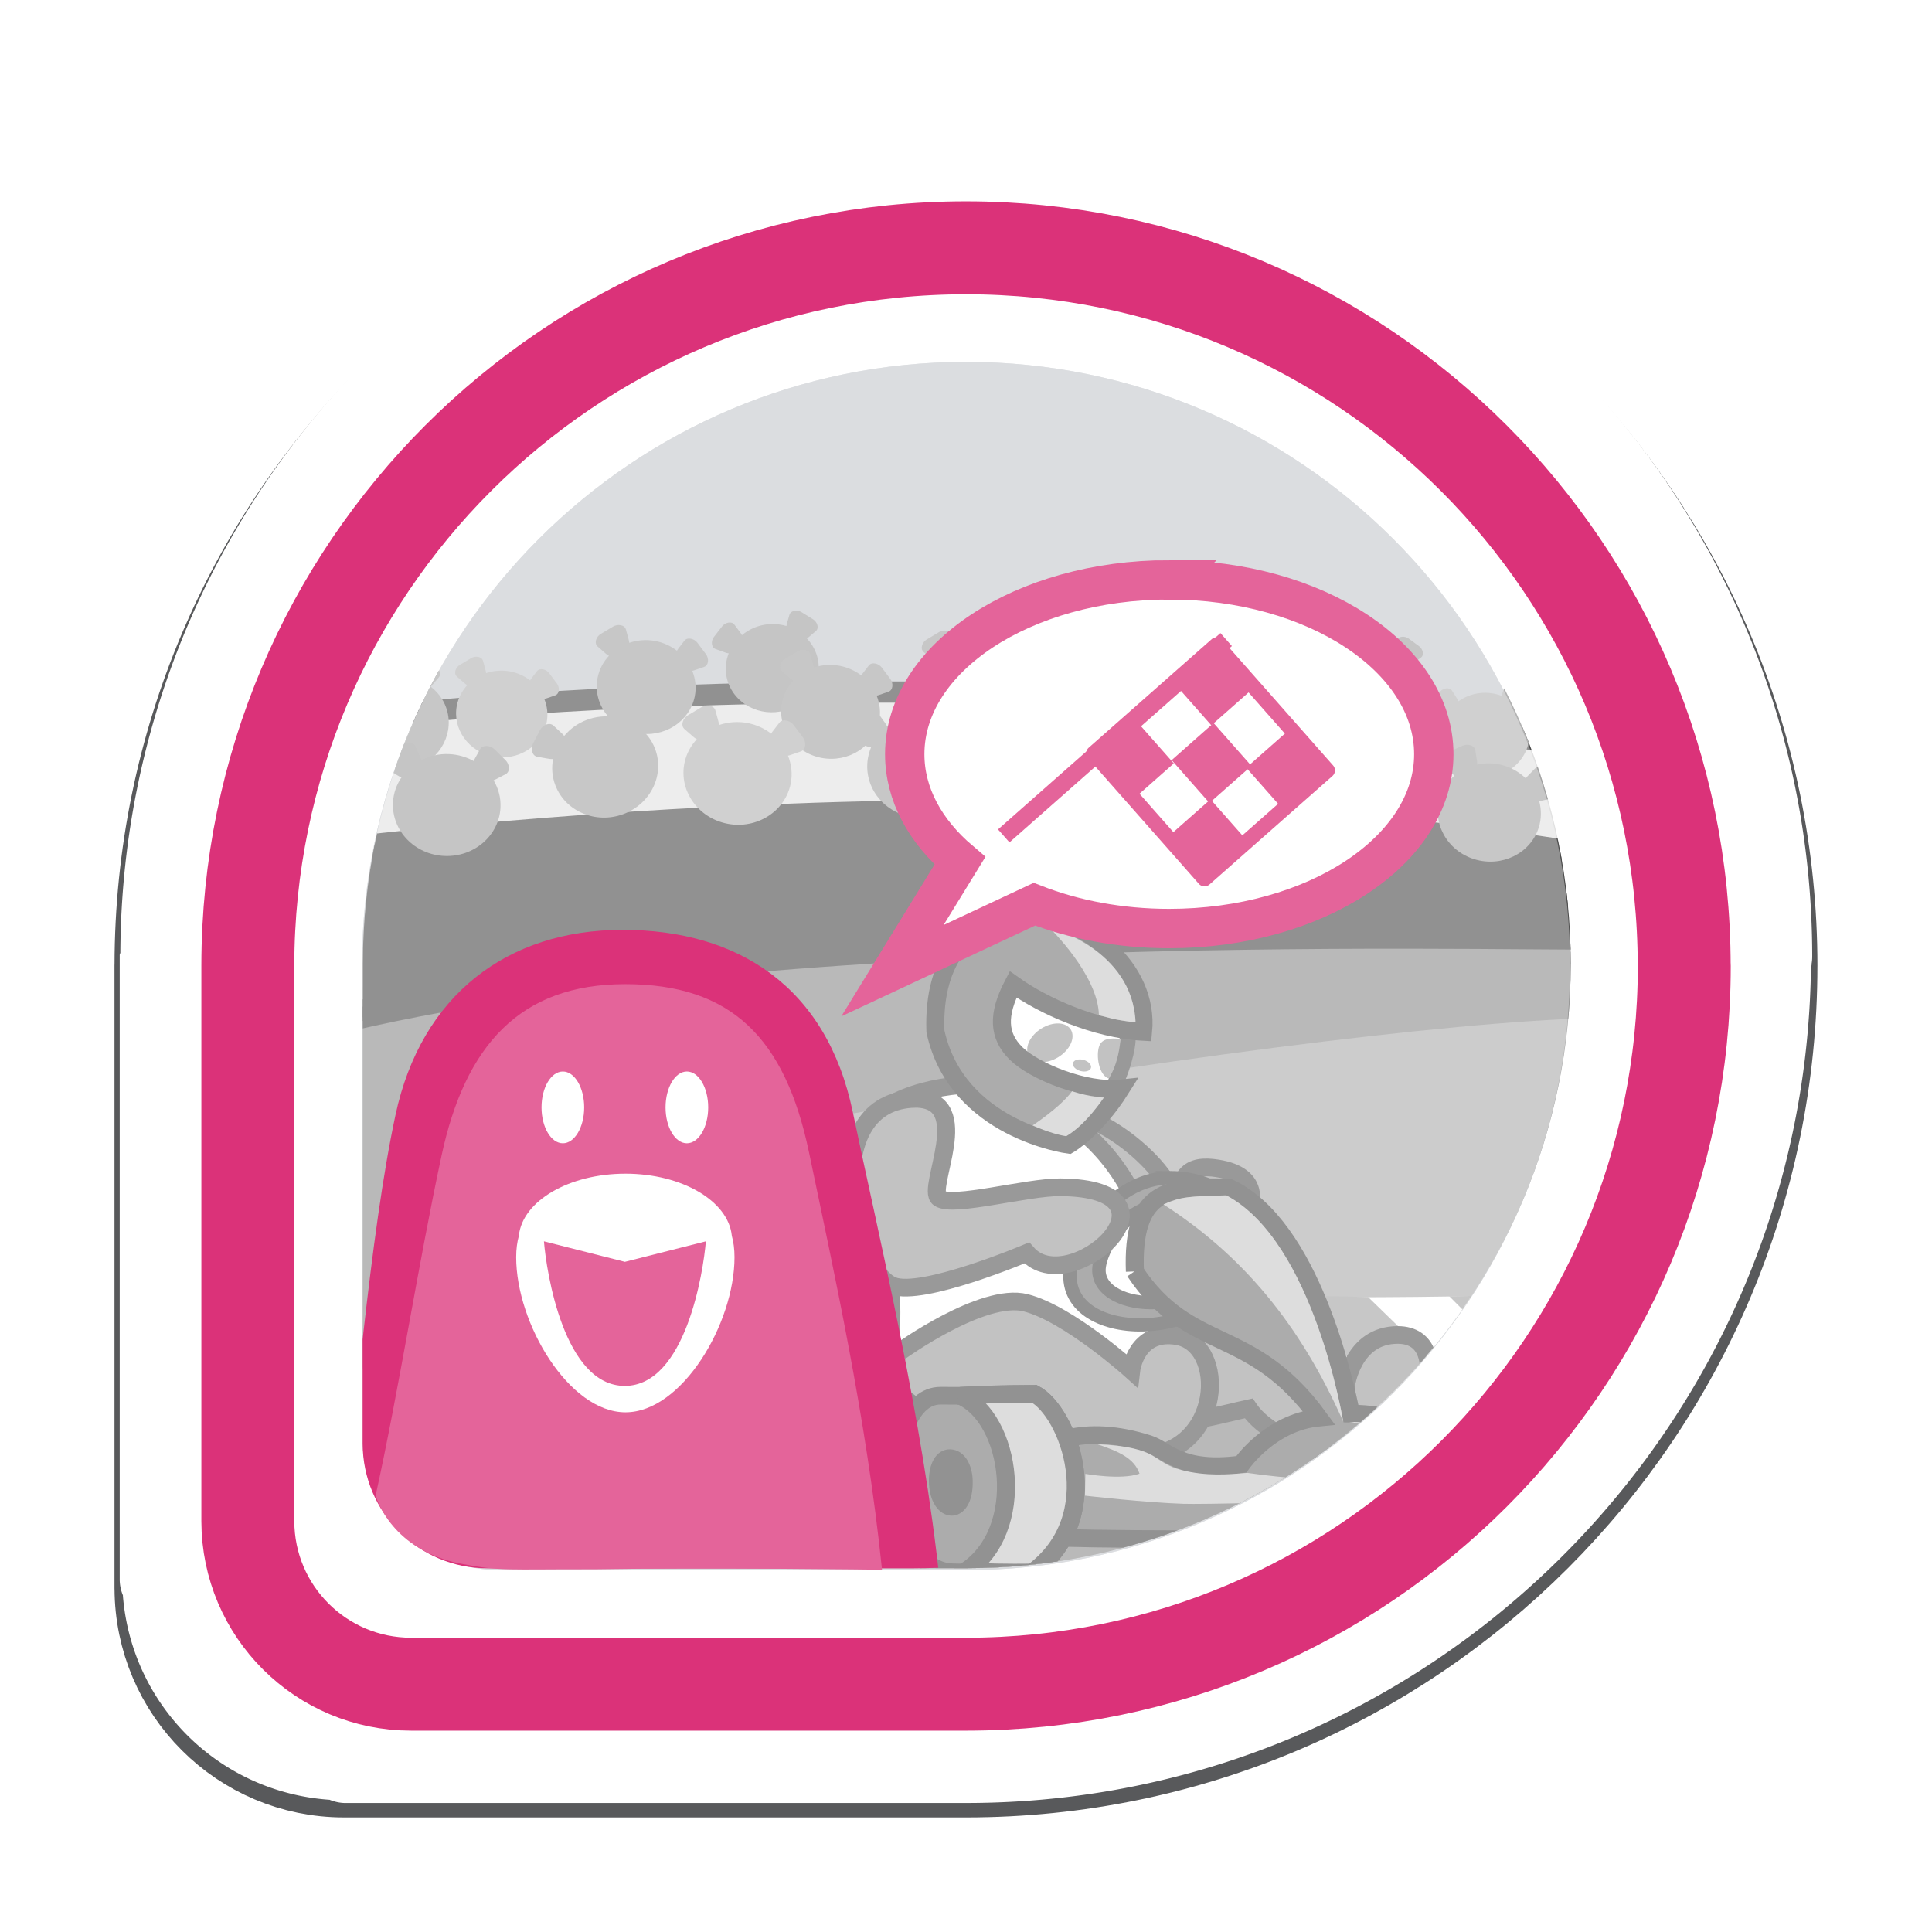 <?xml version="1.0" encoding="UTF-8" standalone="no"?>
<!-- Created with Inkscape (http://www.inkscape.org/) -->

<svg
   xmlns:dc="http://purl.org/dc/elements/1.1/"
   xmlns:cc="http://creativecommons.org/ns#"
   xmlns:rdf="http://www.w3.org/1999/02/22-rdf-syntax-ns#"
   xmlns:svg="http://www.w3.org/2000/svg"
   xmlns="http://www.w3.org/2000/svg"
   xmlns:sodipodi="http://sodipodi.sourceforge.net/DTD/sodipodi-0.dtd"
   xmlns:inkscape="http://www.inkscape.org/namespaces/inkscape"
   width="256"
   height="256"
   id="svg17812"
   version="1.1"
   inkscape:version="0.91pre0 r13343"
   viewBox="0 0 256 256"
   inkscape:export-filename="/home/gnokii/Documents/Fedora/badges/readiness.png"
   inkscape:export-xdpi="90"
   inkscape:export-ydpi="90"
   sodipodi:docname="readiness.svg">
  <sodipodi:namedview
     id="base"
     pagecolor="#ffffff"
     bordercolor="#666666"
     borderopacity="1.0"
     inkscape:pageopacity="0.0"
     inkscape:pageshadow="2"
     inkscape:zoom="3.959798"
     inkscape:cx="138.8955"
     inkscape:cy="133.12178"
     inkscape:document-units="px"
     inkscape:current-layer="layer1"
     showgrid="false"
     units="px"
     inkscape:showpageshadow="false"
     borderlayer="true"
     inkscape:window-width="1366"
     inkscape:window-height="709"
     inkscape:window-x="0"
     inkscape:window-y="27"
     inkscape:window-maximized="1" />
  <defs
     id="defs17814">
    <filter
       id="filter2620-9-72"
       inkscape:collect="always"
       style="color-interpolation-filters:sRGB">
      <feGaussianBlur
         id="feGaussianBlur2622-5-05"
         stdDeviation="0.78"
         inkscape:collect="always" />
    </filter>
    <clipPath
       id="clipPath6657-8"
       clipPathUnits="userSpaceOnUse">
      <path
         style="fill:url(#linearGradient6661);fill-opacity:1;stroke:none"
         id="path6659-2"
         d="M 547,150.502 C 547,132.552 532.449,118 514.5,118 c -17.941,0 -32.486,14.54 -32.499,32.479 l -9e-4,-8.9e-4 0,25.151 9e-4,9e-4 c 0.01,4.073 3.313,7.371 7.388,7.371 0.011,0 0.023,-8.9e-4 0.035,-8.9e-4 l 0.002,8.9e-4 25.086,0 0,0 c 17.944,-0.007 32.487,-14.554 32.487,-32.498 z"
         inkscape:connector-curvature="0" />
    </clipPath>
    <linearGradient
       id="linearGradient15857">
      <stop
         id="stop15859"
         offset="0"
         style="stop-color:#ffffff;stop-opacity:1;" />
      <stop
         style="stop-color:#71d2ed;stop-opacity:1;"
         offset="0.5"
         id="stop15867" />
      <stop
         id="stop15861"
         offset="1"
         style="stop-color:#00c7ff;stop-opacity:1;" />
    </linearGradient>
    <linearGradient
       id="linearGradient4123-8-9-8">
      <stop
         id="stop4125-6-9-4"
         offset="0"
         style="stop-color:#ffffff;stop-opacity:1;" />
      <stop
         style="stop-color:#ffffff;stop-opacity:0.492;"
         offset="0.5"
         id="stop4155-5-2-6" />
      <stop
         id="stop4127-3-7-6"
         offset="1"
         style="stop-color:#ffffff;stop-opacity:0" />
    </linearGradient>
    <clipPath
       id="clipPath16933-2"
       clipPathUnits="userSpaceOnUse">
      <path
         clip-path="none"
         inkscape:connector-curvature="0"
         d="m 1089.341,1795.141 c 0,-16.757 -13.584,-30.342 -30.34,-30.342 -16.749,0 -30.327,13.573 -30.339,30.32 l -9e-4,-9e-4 0,23.48 9e-4,10e-4 c 0.01,3.802 3.093,6.881 6.897,6.881 0.01,0 0.021,-9e-4 0.033,-9e-4 l 0,9e-4 23.419,0 0,0 c 16.752,-0.01 30.329,-13.586 30.329,-30.339 z"
         id="path16935-5"
         style="display:inline;fill:none;stroke:none" />
    </clipPath>
    <linearGradient
       id="linearGradient17735">
      <stop
         id="stop17737"
         offset="0"
         style="stop-color:#ffffff;stop-opacity:1;" />
      <stop
         style="stop-color:#ffffff;stop-opacity:0.492;"
         offset="0.5"
         id="stop17739" />
      <stop
         id="stop17741"
         offset="1"
         style="stop-color:#ffffff;stop-opacity:0" />
    </linearGradient>
    <linearGradient
       id="linearGradient17744">
      <stop
         id="stop17746"
         offset="0"
         style="stop-color:#ffffff;stop-opacity:1;" />
      <stop
         style="stop-color:#ffffff;stop-opacity:0.492;"
         offset="0.5"
         id="stop17748" />
      <stop
         id="stop17750"
         offset="1"
         style="stop-color:#ffffff;stop-opacity:0" />
    </linearGradient>
    <linearGradient
       id="linearGradient17753">
      <stop
         id="stop17755"
         offset="0"
         style="stop-color:#ffffff;stop-opacity:1;" />
      <stop
         style="stop-color:#ffffff;stop-opacity:0.492;"
         offset="0.5"
         id="stop17757" />
      <stop
         id="stop17759"
         offset="1"
         style="stop-color:#ffffff;stop-opacity:0" />
    </linearGradient>
    <linearGradient
       id="linearGradient17762">
      <stop
         id="stop17764"
         offset="0"
         style="stop-color:#ffffff;stop-opacity:1;" />
      <stop
         style="stop-color:#ffffff;stop-opacity:0.492;"
         offset="0.5"
         id="stop17766" />
      <stop
         id="stop17768"
         offset="1"
         style="stop-color:#ffffff;stop-opacity:0" />
    </linearGradient>
    <linearGradient
       id="linearGradient17771">
      <stop
         id="stop17773"
         offset="0"
         style="stop-color:#ffffff;stop-opacity:1;" />
      <stop
         style="stop-color:#ffffff;stop-opacity:0.492;"
         offset="0.5"
         id="stop17775" />
      <stop
         id="stop17777"
         offset="1"
         style="stop-color:#ffffff;stop-opacity:0" />
    </linearGradient>
    <linearGradient
       id="linearGradient17780">
      <stop
         id="stop17782"
         offset="0"
         style="stop-color:#ffffff;stop-opacity:1;" />
      <stop
         style="stop-color:#ffffff;stop-opacity:0.492;"
         offset="0.5"
         id="stop17784" />
      <stop
         id="stop17786"
         offset="1"
         style="stop-color:#ffffff;stop-opacity:0" />
    </linearGradient>
    <linearGradient
       id="linearGradient17789">
      <stop
         id="stop17791"
         offset="0"
         style="stop-color:#ffffff;stop-opacity:1;" />
      <stop
         style="stop-color:#ffffff;stop-opacity:0.492;"
         offset="0.5"
         id="stop17793" />
      <stop
         id="stop17795"
         offset="1"
         style="stop-color:#ffffff;stop-opacity:0" />
    </linearGradient>
    <linearGradient
       id="linearGradient17798">
      <stop
         id="stop17800"
         offset="0"
         style="stop-color:#ffffff;stop-opacity:1;" />
      <stop
         style="stop-color:#ffffff;stop-opacity:0.492;"
         offset="0.5"
         id="stop17802" />
      <stop
         id="stop17804"
         offset="1"
         style="stop-color:#ffffff;stop-opacity:0" />
    </linearGradient>
    <linearGradient
       id="linearGradient17807">
      <stop
         id="stop17809"
         offset="0"
         style="stop-color:#ffffff;stop-opacity:1;" />
      <stop
         style="stop-color:#ffffff;stop-opacity:0.492;"
         offset="0.5"
         id="stop17811" />
      <stop
         id="stop17813"
         offset="1"
         style="stop-color:#ffffff;stop-opacity:0" />
    </linearGradient>
    <linearGradient
       id="linearGradient17816">
      <stop
         id="stop17818"
         offset="0"
         style="stop-color:#ffffff;stop-opacity:1;" />
      <stop
         style="stop-color:#ffffff;stop-opacity:0.492;"
         offset="0.5"
         id="stop17820" />
      <stop
         id="stop17822"
         offset="1"
         style="stop-color:#ffffff;stop-opacity:0" />
    </linearGradient>
    <linearGradient
       id="linearGradient17825">
      <stop
         id="stop17827"
         offset="0"
         style="stop-color:#ffffff;stop-opacity:1;" />
      <stop
         style="stop-color:#ffffff;stop-opacity:0.492;"
         offset="0.5"
         id="stop17829" />
      <stop
         id="stop17831"
         offset="1"
         style="stop-color:#ffffff;stop-opacity:0" />
    </linearGradient>
    <linearGradient
       id="linearGradient17834">
      <stop
         id="stop17836"
         offset="0"
         style="stop-color:#ffffff;stop-opacity:1;" />
      <stop
         style="stop-color:#ffffff;stop-opacity:0.492;"
         offset="0.5"
         id="stop17838" />
      <stop
         id="stop17840"
         offset="1"
         style="stop-color:#ffffff;stop-opacity:0" />
    </linearGradient>
    <clipPath
       clipPathUnits="userSpaceOnUse"
       id="clipPath33869">
      <path
         clip-path="none"
         inkscape:export-ydpi="90"
         inkscape:export-xdpi="90"
         inkscape:export-filename="/home/duffy/Documents/Work/Projects/FedBadges/Badges/flock-2013-attendee.png"
         style="display:inline;fill:#c4c7cc;fill-opacity:1;stroke:none"
         id="path33871"
         d="m 351.279,879.688 c 0,-39.928 31.736,-72.296 70.886,-72.296 39.132,0 70.856,32.342 70.884,72.245 l 0,0 0,55.946 0,0 c -0.022,9.06 -7.226,16.395 -16.115,16.395 -0.022,0 -0.048,0 -0.075,0 l 0,0 -54.715,0 0,0 c -39.138,-0.021 -70.859,-32.373 -70.859,-72.29 z"
         inkscape:connector-curvature="0"
         sodipodi:nodetypes="csccccscccccc" />
    </clipPath>
  </defs>
  <g
     transform="translate(0,-796.362)"
     id="layer1"
     inkscape:groupmode="layer"
     inkscape:label="Ebene 1">
    <path
       style="display:inline;fill:#db3279;fill-opacity:1;stroke:#58595b;stroke-width:4.503;stroke-linejoin:round;stroke-miterlimit:4;stroke-dasharray:none;stroke-opacity:1;filter:url(#filter2620-9-72)"
       id="path6672-50"
       d="m 134,125.002 c 0,-21.54 -17.461,-39.002 -39,-39.002 -21.529,0 -38.983,17.448 -38.999,38.974 l -0.002,-10e-4 0,30.181 0.002,9.9e-4 c 0.012,4.888 3.976,8.845 8.866,8.845 0.014,0 0.027,-9.9e-4 0.042,-9.9e-4 l 0.002,9.9e-4 30.103,0 0,0 c 21.533,-0.009 38.985,-17.464 38.985,-38.998 z"
       inkscape:connector-curvature="0"
       transform="matrix(2.735,0,0,2.735,-131.829,582.482)"
       inkscape:export-filename="/home/duffy/Documents/Work/Projects/FedBadges/Badges/flock-2013-attendee.png"
       inkscape:export-xdpi="90"
       inkscape:export-ydpi="90" />
    <path
       style="color:#000000;font-style:normal;font-variant:normal;font-weight:normal;font-stretch:normal;font-size:xx-small;line-height:normal;font-family:sans-serif;-inkscape-font-specification:sans-serif;text-indent:0;text-align:start;text-decoration:none;text-decoration-line:none;text-decoration-color:currentColor;letter-spacing:normal;word-spacing:normal;text-transform:none;direction:ltr;block-progression:tb;writing-mode:lr-tb;baseline-shift:baseline;text-anchor:start;display:inline;overflow:visible;visibility:visible;fill:#ffffff;fill-opacity:1;fill-rule:nonzero;stroke:none;stroke-width:4;marker:none;enable-background:accumulate"
       d="m 128,810.994 c -61.604,0 -111.628,49.859 -112.051,111.368 -6.84e-4,0.087 4.56e-4,0.169 0,0.256 a 5.471,5.471 0 0 0 -0.087,0.256 c -2.28e-4,0.057 2.28e-4,0.109 0,0.171 l 0,82.565 a 5.471,5.471 0 0 0 0.427,2.137 5.471,5.471 0 0 0 0,0.084 c 1.177,14.555 12.754,25.99 27.35,27.009 0.091,0 0.162,0.08 0.256,0.084 a 5.471,5.471 0 0 0 0.257,0.087 5.471,5.471 0 0 0 1.453,0.256 5.471,5.471 0 0 0 0.084,0 l 82.308,0 a 5.471,5.471 0 0 0 0.084,0 c 61.35,-0.025 111.079,-49.519 111.88,-110.684 a 5.471,5.471 0 0 0 0.084,-0.342 c 4.6e-4,-0.055 -6.8e-4,-0.109 0,-0.169 a 5.471,5.471 0 0 0 0.084,-0.94 c 0,-61.869 -50.269,-112.137 -112.137,-112.137 z"
       id="path6674-29"
       inkscape:connector-curvature="0"
       inkscape:export-filename="/home/duffy/Documents/Work/Projects/FedBadges/Badges/flock-2013-attendee.png"
       inkscape:export-xdpi="90"
       inkscape:export-ydpi="90" />
    <path
       sodipodi:nodetypes="csccccscccccc"
       inkscape:connector-curvature="0"
       d="m 208.047,924.366 c 0,-44.211 -35.838,-80.052 -80.047,-80.052 -44.189,0 -80.014,35.811 -80.046,79.995 l 0,0 0,61.948 0,0 c 0.025,10.032 8.16,18.154 18.198,18.154 0.025,0 0.055,0 0.084,0 l 0,0 61.787,0 0,0 c 44.197,-0.023 80.017,-35.846 80.017,-80.045 z"
       id="path6676-877"
       style="display:inline;fill:#c4c7cc;fill-opacity:1;stroke:none"
       inkscape:export-filename="/home/duffy/Documents/Work/Projects/FedBadges/Badges/flock-2013-attendee.png"
       inkscape:export-xdpi="90"
       inkscape:export-ydpi="90"
       clip-path="none" />
    <path
       inkscape:connector-curvature="0"
       d="m 223.163,924.366 c 0,-52.559 -42.606,-95.168 -95.163,-95.168 -52.533,0 -95.122,42.573 -95.16,95.101 l 0,0 0,73.644 0,0 c 0.027,11.926 9.701,21.581 21.634,21.581 0.034,0 0.066,0 0.1,0 l 0.023,0 73.454,0 0,0 c 52.54,-0.023 95.124,-42.614 95.124,-95.158 z"
       id="path6678-51"
       style="display:inline;fill:none;stroke:#db3279;stroke-width:12.315;stroke-linejoin:round;stroke-miterlimit:4;stroke-dasharray:none;stroke-opacity:1"
       inkscape:export-filename="/home/duffy/Documents/Work/Projects/FedBadges/Badges/flock-2013-attendee.png"
       inkscape:export-xdpi="90"
       inkscape:export-ydpi="90" />
    <g
       clip-path="url(#clipPath33869)"
       transform="matrix(-1.129,0,0,1.107,604.728,-49.689)"
       id="g18767">
      <path
         inkscape:export-ydpi="90"
         inkscape:export-xdpi="90"
         inkscape:export-filename="/home/duffy/Documents/Work/Projects/FedBadges/Badges/flock-2013-attendee.png"
         style="display:inline;fill:#ababab;fill-opacity:1;stroke:none"
         id="path6676-9"
         d="M 505.909,884.361 C 452.946,875.767 366.431,871.36 345.813,879.842 l 0,52.154 0,14.254 0,0 c 0.023,10.032 8.16,18.154 18.198,18.154 0.025,0 0.055,0 0.082,0 l 0,0 61.787,0 0,0 c 44.197,-0.023 80.017,-35.846 80.017,-80.044 z"
         inkscape:connector-curvature="0"
         sodipodi:nodetypes="cccccscccccc" />
      <path
         style="display:inline;fill:#8c8c8c;fill-opacity:1;stroke:none"
         d="m 346.144,877.555 c -0.146,5.069 -0.243,3.456 -0.334,8.571 27.66,-0.437 145.928,18.121 145.898,28.981 -32.791,10.796 -107.911,16.739 -145.898,17.799 l 0,13.33 c 0.025,10.032 8.17,18.175 18.208,18.175 0.025,0 0.036,0 0.064,0 l 0.034,0 61.763,0 c 47.206,-0.034 79.702,-40.358 79.608,-74.668 -39.884,-13.679 -106.981,-15.239 -159.345,-12.19 z"
         id="path4894"
         inkscape:connector-curvature="0"
         sodipodi:nodetypes="cccccsscccc" />
      <path
         style="fill:#ffffff;fill-opacity:1;stroke:none"
         d="m 345.764,932.604 -0.657,-13.789 c 0,0 80.048,4.57 139.456,-9.017 3.898,1.143 6.702,3.052 7.202,5.366 -11.476,5.955 -99.361,21.089 -146.001,17.439 z"
         id="path20658"
         inkscape:connector-curvature="0"
         sodipodi:nodetypes="ccccc" />
      <path
         style="fill:#a4a4a4;fill-opacity:1;stroke:none"
         d="m 375.065,919.525 -13.688,13.568 10.342,0.423 12.065,-14.183 z"
         id="path20660-1"
         inkscape:connector-curvature="0"
         sodipodi:nodetypes="ccccc" />
      <path
         style="fill:#a4a4a4;fill-opacity:1;stroke:none"
         d="m 441.356,916.547 -7.673,10.796 -6.984,0.455 8.247,-10.677 z"
         id="path20731"
         inkscape:connector-curvature="0"
         sodipodi:nodetypes="ccccc" />
      <path
         style="fill:#a4a4a4;fill-opacity:1;stroke:none"
         d="m 447.717,915.365 -8.82,10.904 8.551,-0.951 9.096,-10.969 z"
         id="path20660-4"
         inkscape:connector-curvature="0"
         sodipodi:nodetypes="ccccc" />
      <path
         style="fill:#a4a4a4;fill-opacity:1;stroke:none"
         d="m 463.578,913.745 -9.733,10.223 8.922,-1.706 8.517,-9.823 z"
         id="path20660-3"
         inkscape:connector-curvature="0"
         sodipodi:nodetypes="ccccc" />
      <path
         style="fill:#e1e1e1;fill-opacity:1;stroke:#4c4c4c;stroke-width:2.538;stroke-linecap:butt;stroke-linejoin:miter;stroke-miterlimit:4;stroke-dasharray:none;stroke-opacity:1"
         d="m 348.11,871.869 c 0,0 0.738,-9.236 5.542,-18.712 69.657,-11.848 142.762,-2.644 142.762,-2.644 0,0 9.307,19.803 8.22,37.165 -36.648,-9.021 -137.579,-18.773 -156.524,-15.809 z"
         id="path5239-5"
         inkscape:connector-curvature="0"
         sodipodi:nodetypes="ccccc" />
      <path
         style="fill:#787878;fill-opacity:1;stroke:#4d4d4d;stroke-width:2.115;stroke-linecap:butt;stroke-linejoin:miter;stroke-miterlimit:4;stroke-dasharray:none;stroke-opacity:1"
         d="m 445.723,929.981 2.697,-14.466 c 0,0 8.11,-0.288 15.948,-0.374 4.72,-0.05 3.737,-5.856 3.737,-5.856 l -42.609,0 -1.947,5.989 17.894,0.036 -2.697,15.042 z"
         id="path36242"
         inkscape:connector-curvature="0"
         sodipodi:nodetypes="ccscccccc" />
      <path
         style="fill:#c8c8c8;fill-opacity:1;stroke:none"
         d="m 433.934,910.498 -1.506,1.935 c 0,0 2.381,-0.025 7.886,-0.121 3.906,-0.068 2.41,0.435 -0.144,16.352 0.713,0 1.999,0.082 1.999,0.082 0,0 2.166,-9.407 3.741,-16.215 6.931,-0.068 17.747,-0.075 18.062,-0.098 3.009,-0.189 3.226,-2.222 3.226,-2.222 z"
         id="path4846"
         inkscape:connector-curvature="0"
         sodipodi:nodetypes="ccscccscc" />
      <path
         style="fill:#9c9c9c;fill-opacity:1;stroke:#595959;stroke-width:2.115;stroke-linecap:butt;stroke-linejoin:miter;stroke-miterlimit:4;stroke-dasharray:none;stroke-opacity:1"
         d="m 408.458,898.169 c -2.294,0 -11.238,6.229 -11.097,11.83 0.157,-5.18 -1.233,-6.43 -4.63,-5.869 -10.127,1.67 2.019,14.158 5.747,13.441 3.728,-0.717 9.431,-3.847 9.862,-5.998 0.43,-2.151 0.119,-13.404 0.119,-13.404 z"
         id="path36143"
         inkscape:connector-curvature="0"
         sodipodi:nodetypes="ccsssc" />
      <path
         style="fill:#9c9c9c;fill-opacity:1;stroke:#595959;stroke-width:2.115;stroke-linecap:butt;stroke-linejoin:miter;stroke-miterlimit:4;stroke-dasharray:none;stroke-opacity:1"
         d="m 374.595,938.759 c -5.36,-0.569 -10.309,-14.694 -2.996,-14.694 5.285,0 6.064,6.051 6.064,6.051 0,0 6.331,-8.213 11.199,-8.751 4.342,-0.48 18.262,-0.409 17.108,7.951 -1.136,8.225 -11.428,4.738 -16.89,3.537 -2.546,3.842 -10.156,6.367 -14.485,5.907 z"
         id="path36038"
         inkscape:connector-curvature="0"
         sodipodi:nodetypes="sscsscs" />
      <path
         style="fill:#ffffff;fill-opacity:1;stroke:#595959;stroke-width:2.115;stroke-linecap:butt;stroke-linejoin:miter;stroke-miterlimit:4;stroke-dasharray:none;stroke-opacity:1"
         d="m 398.947,917.183 c -3.781,11.915 -0.559,20.696 7.613,21.269 8.173,0.574 26.789,3.182 24.721,-12.97 -2.008,-15.687 8.317,-21.222 1.578,-27.674 -3.811,-3.649 -12.045,-4.158 -14.482,-3.441 -13.521,4.66 -16.336,13.066 -19.429,22.816 z"
         id="path36032"
         inkscape:connector-curvature="0"
         sodipodi:nodetypes="sssscs" />
      <path
         sodipodi:nodetypes="ccccc"
         inkscape:connector-curvature="0"
         id="path5252-1"
         d="m 347.453,876.66 c 0,0 0.418,-4.773 1.629,-10.126 69.656,-11.848 152.495,0.039 152.495,0.039 0,0 3.708,14.035 2.907,22.507 C 454.873,873.917 360.188,876.888 347.453,876.66 Z"
         style="fill:#4c4c4c;fill-opacity:1;stroke:#4c4c4c;stroke-width:2.538;stroke-linecap:butt;stroke-linejoin:miter;stroke-miterlimit:4;stroke-dasharray:none;stroke-opacity:1" />
      <g
         id="g30361"
         transform="matrix(-0.405,0.114,0.114,0.405,379.849,518.046)">
        <g
           id="g23469-9-0-3"
           transform="matrix(2.686,0,0,2.54,-491.965,-244.745)"
           style="fill:#919191;fill-opacity:1;stroke:#595959;stroke-width:1.924;stroke-miterlimit:4;stroke-dasharray:none;stroke-opacity:1">
          <path
             style="fill:#919191;fill-opacity:1;stroke:#595959;stroke-width:1.924;stroke-miterlimit:4;stroke-dasharray:none;stroke-opacity:1"
             d="m 249.426,446.372 c 0,0 2.726,-1.422 2.711,-7.912 -0.005,-1.989 -0.252,-2.828 -1.059,-4.984 -28.354,-5.163 -10.746,14.15 -1.652,12.896 z"
             id="path23337-2-1-1"
             inkscape:connector-curvature="0"
             sodipodi:nodetypes="cscc" />
        </g>
        <g
           id="g23469-9-3"
           transform="matrix(2.523,0,0,2.523,-352.593,-231.948)">
          <path
             sodipodi:nodetypes="csccssc"
             inkscape:connector-curvature="0"
             id="path23337-2-8"
             d="m 203.379,427.415 c 3.307,-0.049 9.207,2.43 9.085,9.147 -0.116,6.355 -2.825,7.266 -2.825,7.266 -3.311,1.309 -7.317,2.827 -13.894,-1.45 0,0 -1.621,-1.562 -1.603,-6.489 0.019,-5.353 5.653,-8.421 9.237,-8.474 z"
             style="fill:#ffffff;fill-opacity:1;stroke:none" />
          <ellipse
             transform="matrix(-1.133,-0.258,-0.489,0.968,720.648,84.8)"
             id="path23421-4-7"
             style="fill:#9c9c9c;fill-opacity:1;fill-rule:evenodd"
             cx="267.501"
             cy="434.843"
             rx="1.705"
             ry="2.462"
             d="m 269.206,434.843 a 1.705,2.462 0 0 1 -1.705,2.462 1.705,2.462 0 0 1 -1.705,-2.462 1.705,2.462 0 0 1 1.705,-2.462 1.705,2.462 0 0 1 1.705,2.462 z" />
          <ellipse
             transform="matrix(-1.209,0,0,1.209,536.534,-96.103)"
             id="path23423-1-1"
             style="fill:#9c9c9c;fill-opacity:1;fill-rule:evenodd"
             cx="270.879"
             cy="441.946"
             rx="0.852"
             ry="0.537"
             d="m 271.731,441.946 a 0.852,0.537 0 0 1 -0.852,0.537 0.852,0.537 0 0 1 -0.852,-0.537 0.852,0.537 0 0 1 0.852,-0.537 0.852,0.537 0 0 1 0.852,0.537 z" />
          <path
             sodipodi:nodetypes="csccc"
             inkscape:connector-curvature="0"
             id="path23443-1-6"
             d="m 212.362,434.185 c -1.288,0.155 -2.023,0.609 -2.078,1.38 -0.083,1.156 0.845,3.185 1.99,3.262 0.596,-1.826 0.133,-4.234 0.133,-4.234 z"
             style="fill:#9c9c9c;fill-opacity:1" />
          <path
             sodipodi:nodetypes="ccccc"
             inkscape:connector-curvature="0"
             id="path23445-5-1"
             d="m 206.681,440.22 c 0,0 1.133,0.643 2.212,0.643 1.097,-0.095 1.485,-0.013 1.589,-0.84 -1.609,0.002 -2.421,0.093 -3.802,0.197 z"
             style="fill:#868686;fill-opacity:1" />
          <path
             sodipodi:nodetypes="csscscscc"
             inkscape:connector-curvature="0"
             id="path23447-9-95"
             d="m 198.609,432.055 c -0.883,0.266 -1.373,0.178 -1.765,-0.157 -0.458,-0.392 -0.955,-0.775 -1.508,-1.574 -0.274,-0.396 -0.86,-1.108 -0.271,-1.721 1.256,-1.118 2.986,-2.083 4.054,-2.52 0.855,-0.35 1.177,0.406 1.621,1.035 0.549,1.145 0.365,2.134 0.437,2.715 0.096,0.777 -0.359,0.969 -0.359,0.969 -0.919,0.702 -1.075,0.818 -2.209,1.254 z"
             style="fill:#868686;fill-opacity:1;stroke:none" />
          <path
             sodipodi:nodetypes="cscsccc"
             inkscape:connector-curvature="0"
             id="path23447-1-7-6"
             d="m 206.886,428.091 c 0.09,-0.338 0.219,-0.711 0.431,-1.147 0.211,-0.433 0.543,-1.293 1.365,-1.081 1.591,0.545 3.28,1.578 4.186,2.294 0.725,0.573 0.225,1.225 -0.105,1.921 -0.425,0.608 -0.927,0.972 -1.364,1.238 -2.059,-2.064 -1.819,-2.136 -4.513,-3.225 z"
             style="fill:#868686;fill-opacity:1;stroke:none" />
        </g>
      </g>
      <path
         style="fill:#787878;fill-opacity:1;stroke:#4d4d4d;stroke-width:2.115;stroke-linecap:butt;stroke-linejoin:miter;stroke-miterlimit:4;stroke-dasharray:none;stroke-opacity:1"
         d="m 414.873,873.903 c -6.287,0.08 -14.161,5.988 -13.401,13.887 5.631,-0.313 11.719,-3.11 15.259,-5.69 1.863,3.645 1.747,6.17 -0.359,8.276 -2.097,2.097 -8.078,4.641 -12.315,4.174 3.044,4.938 6.157,6.753 6.157,6.753 0,0 13.124,-1.758 15.632,-13.586 0.324,-8.911 -4.047,-13.251 -9.716,-13.78 -0.403,-0.034 -0.837,-0.036 -1.256,-0.034 z"
         id="path36028"
         inkscape:connector-curvature="0"
         sodipodi:nodetypes="sccscccss" />
      <path
         style="fill:#9c9c9c;fill-opacity:1;stroke:#595959;stroke-width:2.115;stroke-linecap:butt;stroke-linejoin:miter;stroke-miterlimit:4;stroke-dasharray:none;stroke-opacity:1"
         d="m 429.99,926.056 c 0,0 -9.705,-7.135 -14.724,-5.844 -5.018,1.291 -12.4,8.072 -12.4,8.072 0,0 -0.549,-4.808 -5.281,-4.092 -6.102,0.925 -5.449,14.052 4.015,14.339 9.464,0.286 14.922,-6.089 14.922,-6.089 0,0 5.152,5.515 11.03,3.938 5.879,-1.578 3.155,-10.037 2.438,-10.324 z"
         id="path36036"
         inkscape:connector-curvature="0"
         sodipodi:nodetypes="cscsscsc" />
      <path
         style="fill:#787878;fill-opacity:1;stroke:#4d4d4d;stroke-width:2.115;stroke-linecap:butt;stroke-linejoin:miter;stroke-miterlimit:4;stroke-dasharray:none;stroke-opacity:1"
         d="m 366.685,931.145 c -2.569,-0.128 -4.435,-0.201 -8.249,-0.219 -3.739,1.98 -8.249,13.858 0.219,20.237 2.824,0.046 6.689,0.173 9.203,0.093 7.796,-0.254 7.242,-20.791 0.599,-20.253 z"
         id="path36183"
         inkscape:connector-curvature="0"
         sodipodi:nodetypes="cccssc" />
      <path
         style="fill:#787878;fill-opacity:1;stroke:#4d4d4d;stroke-width:1.586;stroke-linecap:butt;stroke-linejoin:miter;stroke-miterlimit:4;stroke-dasharray:none;stroke-opacity:1"
         d="m 398.152,905.231 c -0.239,0 -0.449,0.023 -0.694,0.034 -3.411,0.226 -8.586,2.012 -7.601,9.021 1.499,10.657 20.434,11.222 20.191,2.578 -0.084,-3.043 -4.496,-11.575 -11.897,-11.632 z m -0.196,3.184 c 5.632,-0.374 8.648,5.563 8.7,7.82 0.123,5.35 -13.21,5.808 -14.287,-1.851 -0.708,-5.036 3.136,-5.807 5.587,-5.97 z"
         id="path36145"
         inkscape:connector-curvature="0"
         sodipodi:nodetypes="ccscccssss" />
      <path
         style="fill:#9c9c9c;fill-opacity:1;stroke:#595959;stroke-width:2.115;stroke-linecap:butt;stroke-linejoin:miter;stroke-miterlimit:4;stroke-dasharray:none;stroke-opacity:1"
         d="m 428.127,895.801 c -7.026,0.141 -1.147,10.754 -2.724,11.901 -1.578,1.147 -10.317,-1.35 -14.23,-1.315 -15.714,0.137 -1.056,13.738 3.948,7.859 0,0 12.343,5.319 15.731,3.924 4.875,-2.007 9.033,-22.225 -2.724,-22.368 z"
         id="path36034"
         inkscape:connector-curvature="0"
         sodipodi:nodetypes="csscsc" />
      <path
         sodipodi:nodetypes="ccccc"
         inkscape:connector-curvature="0"
         id="path36196"
         d="m 366.685,931.145 c -2.569,-0.128 -4.435,-0.201 -8.249,-0.219 -3.739,1.98 -8.249,13.858 0.219,20.237 2.824,0.046 4.965,-0.027 7.479,-0.109 -7.044,-4.61 -5.157,-17.483 0.55,-19.907 z"
         style="fill:#c8c8c8;fill-opacity:1;stroke:#4d4d4d;stroke-width:2.115;stroke-linecap:butt;stroke-linejoin:miter;stroke-miterlimit:4;stroke-dasharray:none;stroke-opacity:1" />
      <path
         style="fill:#787878;fill-opacity:1;stroke:#4d4d4d;stroke-width:2.115;stroke-linecap:butt;stroke-linejoin:miter;stroke-miterlimit:4;stroke-dasharray:none;stroke-opacity:1"
         d="m 402.436,916.466 c 0.346,-9.597 -3.646,-10.334 -11.058,-10.037 -9.579,4.589 -13.557,23.185 -14.304,27.05 -9.355,0.023 -7.468,5.454 -11.658,5.543 -3.606,0.075 -6.405,-5.291 -9.194,-5.291 -2.789,0 -4.705,2.448 -4.705,2.448 0,0 -2.653,9.775 -0.713,11.065 1.94,1.291 65.669,1.77 67.189,0.613 3.128,-2.278 -2.181,-15.618 -17.163,-10.744 -2.132,0.694 -3.729,3.446 -10.882,2.438 0,0 -3.396,-5.036 -9.094,-5.592 8.003,-11.184 15.139,-7.59 21.583,-17.494 z"
         id="path36181"
         inkscape:connector-curvature="0"
         sodipodi:nodetypes="cccsscscsccc" />
      <path
         style="fill:#787878;fill-opacity:1;stroke:#4d4d4d;stroke-width:2.115;stroke-linecap:butt;stroke-linejoin:miter;stroke-miterlimit:4;stroke-dasharray:none;stroke-opacity:1"
         d="m 424.239,944.67 c 0,0 12.673,-0.098 16.425,-0.912 3.751,-0.811 1.014,-1.724 5.678,-1.926 4.664,-0.203 9.429,0.203 9.429,0.203 l 0.305,-13.687 c 0,0 -13.586,-0.406 -16.932,-0.304 -3.346,0.098 -3.751,2.332 -6.489,2.23 -2.738,-0.098 -8.618,6.388 -8.618,6.388 0.023,3.03 1.097,5.061 0.203,8.01 z"
         id="path36240"
         inkscape:connector-curvature="0"
         sodipodi:nodetypes="cssccsscc" />
      <path
         style="fill:#c8c8c8;fill-opacity:1;stroke:none"
         d="m 429.168,933.466 c 0,0 2.151,-2.151 3.584,-2.294 3.853,-0.385 2.471,-1.941 6.811,-2.008 4.932,-0.075 6.347,0 11.184,0 0,0 -0.449,2.032 -0.502,3.226 -3.657,0.144 -6.481,0.061 -8.818,0 -4.186,-0.107 -3.585,2.294 -6.309,2.294 -1.228,0 -5.616,-0.057 -5.616,-0.057 z"
         id="path5274-6"
         inkscape:connector-curvature="0"
         sodipodi:nodetypes="cssccsscc" />
      <path
         style="fill:#787878;fill-opacity:1;stroke:#4d4d4d;stroke-width:2.115;stroke-linecap:butt;stroke-linejoin:miter;stroke-miterlimit:4;stroke-dasharray:none;stroke-opacity:1"
         d="m 422.949,931.345 c -2.714,-0.139 -4.686,-0.212 -8.715,-0.234 -3.951,2.092 -8.715,14.642 0.234,21.382 2.984,0.046 6.766,0.071 9.423,-0.023 8.236,-0.268 8.395,-21.134 1.354,-21.134 z"
         id="path36183-4"
         inkscape:connector-curvature="0"
         sodipodi:nodetypes="cccssc" />
      <path
         sodipodi:nodetypes="ccccc"
         inkscape:connector-curvature="0"
         id="path36196-7"
         d="m 422.949,931.345 c -2.714,-0.139 -4.686,-0.212 -8.715,-0.234 -3.951,2.092 -8.715,14.642 0.234,21.382 2.984,0.046 5.246,-0.03 7.902,-0.116 -7.442,-4.871 -5.449,-18.473 0.581,-21.033 z"
         style="fill:#c8c8c8;fill-opacity:1;stroke:#4d4d4d;stroke-width:2.115;stroke-linecap:butt;stroke-linejoin:miter;stroke-miterlimit:4;stroke-dasharray:none;stroke-opacity:1" />
      <path
         style="fill:#787878;fill-opacity:1;stroke:#4d4d4d;stroke-width:2.115;stroke-linecap:butt;stroke-linejoin:miter;stroke-miterlimit:4;stroke-dasharray:none;stroke-opacity:1"
         d="m 468.519,922.108 c -3.447,-0.148 -5.952,-0.234 -11.07,-0.254 -5.018,2.292 -11.07,16.041 0.295,23.424 3.79,0.048 7.981,0.271 11.355,0.178 10.461,-0.293 9.374,-23.347 0.434,-23.347 z"
         id="path36183-4-5"
         inkscape:connector-curvature="0"
         sodipodi:nodetypes="cccssc" />
      <path
         sodipodi:nodetypes="ccccc"
         inkscape:connector-curvature="0"
         id="path36196-7-7"
         d="m 468.519,922.108 c -3.447,-0.148 -5.952,-0.234 -11.07,-0.254 -5.018,2.663 -11.07,16.615 0.295,23.424 3.79,0.048 6.663,-0.034 10.037,-0.128 -9.453,-5.336 -6.921,-20.238 0.738,-23.043 z"
         style="fill:#c8c8c8;fill-opacity:1;stroke:#4d4d4d;stroke-width:2.115;stroke-linecap:butt;stroke-linejoin:miter;stroke-miterlimit:4;stroke-dasharray:none;stroke-opacity:1" />
      <path
         style="fill:#c8c8c8;fill-opacity:1;stroke:none"
         d="m 377.988,934.431 c 0,0 3.415,-21.511 13.714,-27.082 4.445,0.144 5.246,0.137 7.38,1.087 -9.302,6.104 -16.034,14.351 -21.094,25.995 z"
         id="path3568"
         inkscape:connector-curvature="0"
         sodipodi:nodetypes="cccc" />
      <path
         style="fill:#c8c8c8;fill-opacity:1;stroke:none"
         d="m 352.516,936.764 c 0,0 1.653,-2.028 3.66,-2.028 -1.598,1.649 -2.31,2.069 -2.213,4.838 3.968,1.155 7.729,0.606 11.31,0.417 5.323,-0.096 2.845,-5.618 12.015,-5.508 -4.753,0.512 -4.07,4.359 -5.575,5.825 3.174,0.717 7.613,1.726 17.531,0.264 2.35,0.217 4.832,0.397 7.626,-0.311 3.73,-0.946 2.36,-2.748 9.981,-3.12 -2.467,0.845 -4.341,1.663 -4.958,3.527 2.12,0.799 6.352,0.023 6.352,0.023 l 0.05,2.607 c 0,0 -7.126,0.834 -11.571,0.977 -4.445,0.144 -41.206,-0.981 -45.335,-2.079 0.316,-3.937 1.126,-5.423 1.126,-5.423 z"
         id="path4848"
         inkscape:connector-curvature="0"
         sodipodi:nodetypes="cccccccsccccsccc" />
      <path
         style="fill:#4d4d4d;fill-opacity:1;stroke:#4d4d4d;stroke-width:1.125px;stroke-linecap:butt;stroke-linejoin:miter;stroke-opacity:1"
         d="m 424.112,938.315 c -1.292,0.046 -2.033,1.539 -2.079,3.165 -0.144,5.035 4.015,4.707 4.015,0 0,-1.785 -0.701,-3.207 -1.936,-3.165 z"
         id="path4850"
         inkscape:connector-curvature="0"
         sodipodi:nodetypes="ssss" />
      <path
         style="fill:#4d4d4d;fill-opacity:1;stroke:#4d4d4d;stroke-width:1.328px;stroke-linecap:butt;stroke-linejoin:miter;stroke-opacity:1"
         d="m 469.829,929.344 c -1.525,0.05 -2.4,1.816 -2.455,3.736 -0.169,5.943 4.739,5.556 4.739,0 0,-2.107 -0.827,-3.786 -2.285,-3.736 z"
         id="path4850-8"
         inkscape:connector-curvature="0"
         sodipodi:nodetypes="ssss" />
      <g
         style="display:inline;fill:#b2b2b2;fill-opacity:1"
         inkscape:export-ydpi="90"
         inkscape:export-xdpi="90"
         inkscape:export-filename="/home/duffy/Documents/Work/Projects/FedBadges/Badges/fas-crypto-panda.png"
         transform="matrix(0.992,0.102,-0.102,0.992,-543.633,270.032)"
         id="g6346-1">
        <g
           id="g6327-5"
           style="fill:#b2b2b2;fill-opacity:1">
          <path
             inkscape:connector-curvature="0"
             id="path6308-9"
             d="m 958.824,481.921 c -0.267,3.6e-4 -0.555,0.105 -0.755,0.289 l -1.133,1.044 c -0.4,0.368 -0.533,1.108 -0.067,1.388 l 0.966,0.566 c 0.058,0.035 0.118,0.06 0.178,0.089 -0.494,0.773 -0.788,1.679 -0.788,2.654 0,2.796 2.346,5.063 5.241,5.063 2.894,0 5.241,-2.267 5.241,-5.063 0,-0.933 -0.266,-1.803 -0.722,-2.554 0.137,-0.04 0.279,-0.109 0.411,-0.189 l 0.955,-0.566 c 0.466,-0.28 0.345,-1.02 -0.055,-1.388 l -1.144,-1.044 c -0.4,-0.368 -1.148,-0.432 -1.388,0.056 l -0.488,0.999 c -0.055,0.112 -0.102,0.231 -0.133,0.344 -0.784,-0.452 -1.696,-0.722 -2.676,-0.722 -0.883,0 -1.713,0.216 -2.443,0.588 -0.025,-0.069 -0.045,-0.144 -0.078,-0.211 l -0.488,-0.999 c -0.12,-0.244 -0.366,-0.345 -0.633,-0.344 z"
             style="color:#000000;display:inline;overflow:visible;visibility:visible;fill:#b2b2b2;fill-opacity:1;fill-rule:nonzero;stroke:none;stroke-width:0.711;marker:none;enable-background:accumulate" />
          <g
             transform="translate(-2,1)"
             id="g6274-6"
             style="fill:#b2b2b2;fill-opacity:1" />
        </g>
      </g>
      <g
         style="display:inline;fill:#a0a0a0;fill-opacity:1"
         inkscape:export-ydpi="90"
         inkscape:export-xdpi="90"
         inkscape:export-filename="/home/duffy/Documents/Work/Projects/FedBadges/Badges/fas-crypto-panda.png"
         transform="matrix(0.992,0.102,-0.102,0.992,-530.908,264.627)"
         id="g6346-1-8">
        <g
           id="g6327-5-0"
           style="fill:#a0a0a0;fill-opacity:1">
          <path
             inkscape:connector-curvature="0"
             id="path6308-9-5"
             d="m 958.824,481.921 c -0.267,3.6e-4 -0.555,0.105 -0.755,0.289 l -1.133,1.044 c -0.4,0.368 -0.533,1.108 -0.067,1.388 l 0.966,0.566 c 0.058,0.035 0.118,0.06 0.178,0.089 -0.494,0.773 -0.788,1.679 -0.788,2.654 0,2.796 2.346,5.063 5.241,5.063 2.894,0 5.241,-2.267 5.241,-5.063 0,-0.933 -0.266,-1.803 -0.722,-2.554 0.137,-0.04 0.279,-0.109 0.411,-0.189 l 0.955,-0.566 c 0.466,-0.28 0.345,-1.02 -0.055,-1.388 l -1.144,-1.044 c -0.4,-0.368 -1.148,-0.432 -1.388,0.056 l -0.488,0.999 c -0.055,0.112 -0.102,0.231 -0.133,0.344 -0.784,-0.452 -1.696,-0.722 -2.676,-0.722 -0.883,0 -1.713,0.216 -2.443,0.588 -0.025,-0.069 -0.045,-0.144 -0.078,-0.211 l -0.488,-0.999 c -0.12,-0.244 -0.366,-0.345 -0.633,-0.344 z"
             style="color:#000000;display:inline;overflow:visible;visibility:visible;fill:#a0a0a0;fill-opacity:1;fill-rule:nonzero;stroke:none;stroke-width:0.711;marker:none;enable-background:accumulate" />
          <g
             transform="translate(-2,1)"
             id="g6274-6-9"
             style="fill:#a0a0a0;fill-opacity:1" />
        </g>
      </g>
      <g
         style="display:inline;fill:#a4a4a4;fill-opacity:1"
         inkscape:export-ydpi="90"
         inkscape:export-xdpi="90"
         inkscape:export-filename="/home/duffy/Documents/Work/Projects/FedBadges/Badges/fas-crypto-panda.png"
         transform="matrix(1.088,-0.213,0.213,1.088,-762.148,523.898)"
         id="g6346-1-7">
        <g
           id="g6327-5-07"
           style="fill:#a4a4a4;fill-opacity:1">
          <path
             inkscape:connector-curvature="0"
             id="path6308-9-3"
             d="m 958.824,481.921 c -0.267,3.6e-4 -0.555,0.105 -0.755,0.289 l -1.133,1.044 c -0.4,0.368 -0.533,1.108 -0.067,1.388 l 0.966,0.566 c 0.058,0.035 0.118,0.06 0.178,0.089 -0.494,0.773 -0.788,1.679 -0.788,2.654 0,2.796 2.346,5.063 5.241,5.063 2.894,0 5.241,-2.267 5.241,-5.063 0,-0.933 -0.266,-1.803 -0.722,-2.554 0.137,-0.04 0.279,-0.109 0.411,-0.189 l 0.955,-0.566 c 0.466,-0.28 0.345,-1.02 -0.055,-1.388 l -1.144,-1.044 c -0.4,-0.368 -1.148,-0.432 -1.388,0.056 l -0.488,0.999 c -0.055,0.112 -0.102,0.231 -0.133,0.344 -0.784,-0.452 -1.696,-0.722 -2.676,-0.722 -0.883,0 -1.713,0.216 -2.443,0.588 -0.025,-0.069 -0.045,-0.144 -0.078,-0.211 l -0.488,-0.999 c -0.12,-0.244 -0.366,-0.345 -0.633,-0.344 z"
             style="color:#000000;display:inline;overflow:visible;visibility:visible;fill:#a4a4a4;fill-opacity:1;fill-rule:nonzero;stroke:none;stroke-width:0.711;marker:none;enable-background:accumulate" />
          <g
             transform="translate(-2,1)"
             id="g6274-6-5"
             style="fill:#a4a4a4;fill-opacity:1" />
        </g>
      </g>
      <g
         style="display:inline;fill:#b2b2b2;fill-opacity:1"
         inkscape:export-ydpi="90"
         inkscape:export-xdpi="90"
         inkscape:export-filename="/home/duffy/Documents/Work/Projects/FedBadges/Badges/fas-crypto-panda.png"
         transform="matrix(1.088,-0.213,0.213,1.088,-748.033,517.988)"
         id="g6346-1-7-0">
        <g
           id="g6327-5-07-2"
           style="fill:#b2b2b2;fill-opacity:1">
          <path
             inkscape:connector-curvature="0"
             id="path6308-9-3-0"
             d="m 958.824,481.921 c -0.267,3.6e-4 -0.555,0.105 -0.755,0.289 l -1.133,1.044 c -0.4,0.368 -0.533,1.108 -0.067,1.388 l 0.966,0.566 c 0.058,0.035 0.118,0.06 0.178,0.089 -0.494,0.773 -0.788,1.679 -0.788,2.654 0,2.796 2.346,5.063 5.241,5.063 2.894,0 5.241,-2.267 5.241,-5.063 0,-0.933 -0.266,-1.803 -0.722,-2.554 0.137,-0.04 0.279,-0.109 0.411,-0.189 l 0.955,-0.566 c 0.466,-0.28 0.345,-1.02 -0.055,-1.388 l -1.144,-1.044 c -0.4,-0.368 -1.148,-0.432 -1.388,0.056 l -0.488,0.999 c -0.055,0.112 -0.102,0.231 -0.133,0.344 -0.784,-0.452 -1.696,-0.722 -2.676,-0.722 -0.883,0 -1.713,0.216 -2.443,0.588 -0.025,-0.069 -0.045,-0.144 -0.078,-0.211 l -0.488,-0.999 c -0.12,-0.244 -0.366,-0.345 -0.633,-0.344 z"
             style="color:#000000;display:inline;overflow:visible;visibility:visible;fill:#b2b2b2;fill-opacity:1;fill-rule:nonzero;stroke:none;stroke-width:0.711;marker:none;enable-background:accumulate" />
          <g
             transform="translate(-2,1)"
             id="g6274-6-5-0"
             style="fill:#b2b2b2;fill-opacity:1" />
        </g>
      </g>
      <g
         style="display:inline;fill:#a4a4a4;fill-opacity:1"
         inkscape:export-ydpi="90"
         inkscape:export-xdpi="90"
         inkscape:export-filename="/home/duffy/Documents/Work/Projects/FedBadges/Badges/fas-crypto-panda.png"
         transform="matrix(1.088,-0.213,0.213,1.088,-729.563,521.286)"
         id="g6346-1-7-0-2">
        <g
           id="g6327-5-07-2-9"
           style="fill:#a4a4a4;fill-opacity:1">
          <path
             inkscape:connector-curvature="0"
             id="path6308-9-3-0-7"
             d="m 958.824,481.921 c -0.267,3.6e-4 -0.555,0.105 -0.755,0.289 l -1.133,1.044 c -0.4,0.368 -0.533,1.108 -0.067,1.388 l 0.966,0.566 c 0.058,0.035 0.118,0.06 0.178,0.089 -0.494,0.773 -0.788,1.679 -0.788,2.654 0,2.796 2.346,5.063 5.241,5.063 2.894,0 5.241,-2.267 5.241,-5.063 0,-0.933 -0.266,-1.803 -0.722,-2.554 0.137,-0.04 0.279,-0.109 0.411,-0.189 l 0.955,-0.566 c 0.466,-0.28 0.345,-1.02 -0.055,-1.388 l -1.144,-1.044 c -0.4,-0.368 -1.148,-0.432 -1.388,0.056 l -0.488,0.999 c -0.055,0.112 -0.102,0.231 -0.133,0.344 -0.784,-0.452 -1.696,-0.722 -2.676,-0.722 -0.883,0 -1.713,0.216 -2.443,0.588 -0.025,-0.069 -0.045,-0.144 -0.078,-0.211 l -0.488,-0.999 c -0.12,-0.244 -0.366,-0.345 -0.633,-0.344 z"
             style="color:#000000;display:inline;overflow:visible;visibility:visible;fill:#a4a4a4;fill-opacity:1;fill-rule:nonzero;stroke:none;stroke-width:0.711;marker:none;enable-background:accumulate" />
          <g
             transform="translate(-2,1)"
             id="g6274-6-5-0-3"
             style="fill:#a4a4a4;fill-opacity:1" />
        </g>
      </g>
      <g
         style="display:inline;fill:#a4a4a4;fill-opacity:1"
         inkscape:export-ydpi="90"
         inkscape:export-xdpi="90"
         inkscape:export-filename="/home/duffy/Documents/Work/Projects/FedBadges/Badges/fas-crypto-panda.png"
         transform="matrix(1.105,-0.216,0.216,1.105,-757.685,522.057)"
         id="g6346-1-7-0-0">
        <g
           id="g6327-5-07-2-4"
           style="fill:#a4a4a4;fill-opacity:1">
          <path
             inkscape:connector-curvature="0"
             id="path6308-9-3-0-9"
             d="m 958.824,481.921 c -0.267,3.6e-4 -0.555,0.105 -0.755,0.289 l -1.133,1.044 c -0.4,0.368 -0.533,1.108 -0.067,1.388 l 0.966,0.566 c 0.058,0.035 0.118,0.06 0.178,0.089 -0.494,0.773 -0.788,1.679 -0.788,2.654 0,2.796 2.346,5.063 5.241,5.063 2.894,0 5.241,-2.267 5.241,-5.063 0,-0.933 -0.266,-1.803 -0.722,-2.554 0.137,-0.04 0.279,-0.109 0.411,-0.189 l 0.955,-0.566 c 0.466,-0.28 0.345,-1.02 -0.055,-1.388 l -1.144,-1.044 c -0.4,-0.368 -1.148,-0.432 -1.388,0.056 l -0.488,0.999 c -0.055,0.112 -0.102,0.231 -0.133,0.344 -0.784,-0.452 -1.696,-0.722 -2.676,-0.722 -0.883,0 -1.713,0.216 -2.443,0.588 -0.025,-0.069 -0.045,-0.144 -0.078,-0.211 l -0.488,-0.999 c -0.12,-0.244 -0.366,-0.345 -0.633,-0.344 z"
             style="color:#000000;display:inline;overflow:visible;visibility:visible;fill:#a4a4a4;fill-opacity:1;fill-rule:nonzero;stroke:none;stroke-width:0.711;marker:none;enable-background:accumulate" />
          <g
             transform="translate(-2,1)"
             id="g6274-6-5-0-0"
             style="fill:#a4a4a4;fill-opacity:1" />
        </g>
      </g>
      <g
         style="display:inline;fill:#a4a4a4;fill-opacity:1"
         inkscape:export-ydpi="90"
         inkscape:export-xdpi="90"
         inkscape:export-filename="/home/duffy/Documents/Work/Projects/FedBadges/Badges/fas-crypto-panda.png"
         transform="matrix(1.106,0.075,-0.075,1.106,-652.716,243.625)"
         id="g6346-1-7-0-06"
         inkscape:transform-center-x="-1.3344636"
         inkscape:transform-center-y="2.0462196">
        <g
           id="g6327-5-07-2-3"
           style="fill:#a4a4a4;fill-opacity:1">
          <path
             inkscape:connector-curvature="0"
             id="path6308-9-3-0-6"
             d="m 958.824,481.921 c -0.267,3.6e-4 -0.555,0.105 -0.755,0.289 l -1.133,1.044 c -0.4,0.368 -0.533,1.108 -0.067,1.388 l 0.966,0.566 c 0.058,0.035 0.118,0.06 0.178,0.089 -0.494,0.773 -0.788,1.679 -0.788,2.654 0,2.796 2.346,5.063 5.241,5.063 2.894,0 5.241,-2.267 5.241,-5.063 0,-0.933 -0.266,-1.803 -0.722,-2.554 0.137,-0.04 0.279,-0.109 0.411,-0.189 l 0.955,-0.566 c 0.466,-0.28 0.345,-1.02 -0.055,-1.388 l -1.144,-1.044 c -0.4,-0.368 -1.148,-0.432 -1.388,0.056 l -0.488,0.999 c -0.055,0.112 -0.102,0.231 -0.133,0.344 -0.784,-0.452 -1.696,-0.722 -2.676,-0.722 -0.883,0 -1.713,0.216 -2.443,0.588 -0.025,-0.069 -0.045,-0.144 -0.078,-0.211 l -0.488,-0.999 c -0.12,-0.244 -0.366,-0.345 -0.633,-0.344 z"
             style="color:#000000;display:inline;overflow:visible;visibility:visible;fill:#a4a4a4;fill-opacity:1;fill-rule:nonzero;stroke:none;stroke-width:0.711;marker:none;enable-background:accumulate" />
          <g
             transform="translate(-2,1)"
             id="g6274-6-5-0-009"
             style="fill:#a4a4a4;fill-opacity:1" />
        </g>
      </g>
      <g
         style="display:inline;fill:#a0a0a0;fill-opacity:1"
         inkscape:export-ydpi="90"
         inkscape:export-xdpi="90"
         inkscape:export-filename="/home/duffy/Documents/Work/Projects/FedBadges/Badges/fas-crypto-panda.png"
         transform="matrix(1.025,0.187,-0.187,1.025,-450.283,164.12)"
         id="g6346-1-7-0-01">
        <g
           id="g6327-5-07-2-35"
           style="fill:#a0a0a0;fill-opacity:1">
          <path
             inkscape:connector-curvature="0"
             id="path6308-9-3-0-3"
             d="m 958.824,481.921 c -0.267,3.6e-4 -0.555,0.105 -0.755,0.289 l -1.133,1.044 c -0.4,0.368 -0.533,1.108 -0.067,1.388 l 0.966,0.566 c 0.058,0.035 0.118,0.06 0.178,0.089 -0.494,0.773 -0.788,1.679 -0.788,2.654 0,2.796 2.346,5.063 5.241,5.063 2.894,0 5.241,-2.267 5.241,-5.063 0,-0.933 -0.266,-1.803 -0.722,-2.554 0.137,-0.04 0.279,-0.109 0.411,-0.189 l 0.955,-0.566 c 0.466,-0.28 0.345,-1.02 -0.055,-1.388 l -1.144,-1.044 c -0.4,-0.368 -1.148,-0.432 -1.388,0.056 l -0.488,0.999 c -0.055,0.112 -0.102,0.231 -0.133,0.344 -0.784,-0.452 -1.696,-0.722 -2.676,-0.722 -0.883,0 -1.713,0.216 -2.443,0.588 -0.025,-0.069 -0.045,-0.144 -0.078,-0.211 l -0.488,-0.999 c -0.12,-0.244 -0.366,-0.345 -0.633,-0.344 z"
             style="color:#000000;display:inline;overflow:visible;visibility:visible;fill:#a0a0a0;fill-opacity:1;fill-rule:nonzero;stroke:none;stroke-width:0.711;marker:none;enable-background:accumulate" />
          <g
             transform="translate(-2,1)"
             id="g6274-6-5-0-31"
             style="fill:#a0a0a0;fill-opacity:1" />
        </g>
      </g>
      <g
         style="display:inline;fill:#a4a4a4;fill-opacity:1"
         inkscape:export-ydpi="90"
         inkscape:export-xdpi="90"
         inkscape:export-filename="/home/duffy/Documents/Work/Projects/FedBadges/Badges/fas-crypto-panda.png"
         transform="matrix(1.088,-0.213,0.213,1.088,-712.945,523.595)"
         id="g6346-1-7-0-31">
        <g
           id="g6327-5-07-2-0"
           style="fill:#a4a4a4;fill-opacity:1">
          <path
             inkscape:connector-curvature="0"
             id="path6308-9-3-0-10"
             d="m 958.824,481.921 c -0.267,3.6e-4 -0.555,0.105 -0.755,0.289 l -1.133,1.044 c -0.4,0.368 -0.533,1.108 -0.067,1.388 l 0.966,0.566 c 0.058,0.035 0.118,0.06 0.178,0.089 -0.494,0.773 -0.788,1.679 -0.788,2.654 0,2.796 2.346,5.063 5.241,5.063 2.894,0 5.241,-2.267 5.241,-5.063 0,-0.933 -0.266,-1.803 -0.722,-2.554 0.137,-0.04 0.279,-0.109 0.411,-0.189 l 0.955,-0.566 c 0.466,-0.28 0.345,-1.02 -0.055,-1.388 l -1.144,-1.044 c -0.4,-0.368 -1.148,-0.432 -1.388,0.056 l -0.488,0.999 c -0.055,0.112 -0.102,0.231 -0.133,0.344 -0.784,-0.452 -1.696,-0.722 -2.676,-0.722 -0.883,0 -1.713,0.216 -2.443,0.588 -0.025,-0.069 -0.045,-0.144 -0.078,-0.211 l -0.488,-0.999 c -0.12,-0.244 -0.366,-0.345 -0.633,-0.344 z"
             style="color:#000000;display:inline;overflow:visible;visibility:visible;fill:#a4a4a4;fill-opacity:1;fill-rule:nonzero;stroke:none;stroke-width:0.711;marker:none;enable-background:accumulate" />
          <g
             transform="translate(-2,1)"
             id="g6274-6-5-0-79"
             style="fill:#a4a4a4;fill-opacity:1" />
        </g>
      </g>
      <g
         style="display:inline;fill:#a4a4a4;fill-opacity:1"
         inkscape:export-ydpi="90"
         inkscape:export-xdpi="90"
         inkscape:export-filename="/home/duffy/Documents/Work/Projects/FedBadges/Badges/fas-crypto-panda.png"
         transform="matrix(1.214,0.198,-0.198,1.214,-644.41,72.999)"
         id="g6346-1-7-0-5">
        <g
           id="g6327-5-07-2-49"
           style="fill:#a4a4a4;fill-opacity:1">
          <path
             inkscape:connector-curvature="0"
             id="path6308-9-3-0-75"
             d="m 958.824,481.921 c -0.267,3.6e-4 -0.555,0.105 -0.755,0.289 l -1.133,1.044 c -0.4,0.368 -0.533,1.108 -0.067,1.388 l 0.966,0.566 c 0.058,0.035 0.118,0.06 0.178,0.089 -0.494,0.773 -0.788,1.679 -0.788,2.654 0,2.796 2.346,5.063 5.241,5.063 2.894,0 5.241,-2.267 5.241,-5.063 0,-0.933 -0.266,-1.803 -0.722,-2.554 0.137,-0.04 0.279,-0.109 0.411,-0.189 l 0.955,-0.566 c 0.466,-0.28 0.345,-1.02 -0.055,-1.388 l -1.144,-1.044 c -0.4,-0.368 -1.148,-0.432 -1.388,0.056 l -0.488,0.999 c -0.055,0.112 -0.102,0.231 -0.133,0.344 -0.784,-0.452 -1.696,-0.722 -2.676,-0.722 -0.883,0 -1.713,0.216 -2.443,0.588 -0.025,-0.069 -0.045,-0.144 -0.078,-0.211 l -0.488,-0.999 c -0.12,-0.244 -0.366,-0.345 -0.633,-0.344 z"
             style="color:#000000;display:inline;overflow:visible;visibility:visible;fill:#a4a4a4;fill-opacity:1;fill-rule:nonzero;stroke:none;stroke-width:0.711;marker:none;enable-background:accumulate" />
          <g
             transform="translate(-2,1)"
             id="g6274-6-5-0-00"
             style="fill:#a4a4a4;fill-opacity:1" />
        </g>
      </g>
      <g
         style="display:inline;fill:#a4a4a4;fill-opacity:1"
         inkscape:export-ydpi="90"
         inkscape:export-xdpi="90"
         inkscape:export-filename="/home/duffy/Documents/Work/Projects/FedBadges/Badges/fas-crypto-panda.png"
         transform="matrix(1.088,-0.213,0.213,1.088,-691.304,520.626)"
         id="g6346-1-7-0-9">
        <g
           id="g6327-5-07-2-17"
           style="fill:#a4a4a4;fill-opacity:1">
          <path
             inkscape:connector-curvature="0"
             id="path6308-9-3-0-5"
             d="m 958.824,481.921 c -0.267,3.6e-4 -0.555,0.105 -0.755,0.289 l -1.133,1.044 c -0.4,0.368 -0.533,1.108 -0.067,1.388 l 0.966,0.566 c 0.058,0.035 0.118,0.06 0.178,0.089 -0.494,0.773 -0.788,1.679 -0.788,2.654 0,2.796 2.346,5.063 5.241,5.063 2.894,0 5.241,-2.267 5.241,-5.063 0,-0.933 -0.266,-1.803 -0.722,-2.554 0.137,-0.04 0.279,-0.109 0.411,-0.189 l 0.955,-0.566 c 0.466,-0.28 0.345,-1.02 -0.055,-1.388 l -1.144,-1.044 c -0.4,-0.368 -1.148,-0.432 -1.388,0.056 l -0.488,0.999 c -0.055,0.112 -0.102,0.231 -0.133,0.344 -0.784,-0.452 -1.696,-0.722 -2.676,-0.722 -0.883,0 -1.713,0.216 -2.443,0.588 -0.025,-0.069 -0.045,-0.144 -0.078,-0.211 l -0.488,-0.999 c -0.12,-0.244 -0.366,-0.345 -0.633,-0.344 z"
             style="color:#000000;display:inline;overflow:visible;visibility:visible;fill:#a4a4a4;fill-opacity:1;fill-rule:nonzero;stroke:none;stroke-width:0.711;marker:none;enable-background:accumulate" />
          <g
             transform="translate(-2,1)"
             id="g6274-6-5-0-5"
             style="fill:#a4a4a4;fill-opacity:1" />
        </g>
      </g>
      <g
         style="display:inline;fill:#b2b2b2;fill-opacity:1"
         inkscape:export-ydpi="90"
         inkscape:export-xdpi="90"
         inkscape:export-filename="/home/duffy/Documents/Work/Projects/FedBadges/Badges/fas-crypto-panda.png"
         transform="matrix(1.19,-0.233,0.233,1.19,-809.96,500.441)"
         id="g6346-1-7-0-4">
        <g
           id="g6327-5-07-2-5"
           style="fill:#b2b2b2;fill-opacity:1">
          <path
             inkscape:connector-curvature="0"
             id="path6308-9-3-0-76"
             d="m 958.824,481.921 c -0.267,3.6e-4 -0.555,0.105 -0.755,0.289 l -1.133,1.044 c -0.4,0.368 -0.533,1.108 -0.067,1.388 l 0.966,0.566 c 0.058,0.035 0.118,0.06 0.178,0.089 -0.494,0.773 -0.788,1.679 -0.788,2.654 0,2.796 2.346,5.063 5.241,5.063 2.894,0 5.241,-2.267 5.241,-5.063 0,-0.933 -0.266,-1.803 -0.722,-2.554 0.137,-0.04 0.279,-0.109 0.411,-0.189 l 0.955,-0.566 c 0.466,-0.28 0.345,-1.02 -0.055,-1.388 l -1.144,-1.044 c -0.4,-0.368 -1.148,-0.432 -1.388,0.056 l -0.488,0.999 c -0.055,0.112 -0.102,0.231 -0.133,0.344 -0.784,-0.452 -1.696,-0.722 -2.676,-0.722 -0.883,0 -1.713,0.216 -2.443,0.588 -0.025,-0.069 -0.045,-0.144 -0.078,-0.211 l -0.488,-0.999 c -0.12,-0.244 -0.366,-0.345 -0.633,-0.344 z"
             style="color:#000000;display:inline;overflow:visible;visibility:visible;fill:#b2b2b2;fill-opacity:1;fill-rule:nonzero;stroke:none;stroke-width:0.711;marker:none;enable-background:accumulate" />
          <g
             transform="translate(-2,1)"
             id="g6274-6-5-0-78"
             style="fill:#b2b2b2;fill-opacity:1" />
        </g>
      </g>
      <g
         style="display:inline;fill:#b2b2b2;fill-opacity:1"
         inkscape:export-ydpi="90"
         inkscape:export-xdpi="90"
         inkscape:export-filename="/home/duffy/Documents/Work/Projects/FedBadges/Badges/fas-crypto-panda.png"
         transform="matrix(1.005,-0.196,0.196,1.005,-586.174,547.988)"
         id="g6346-1-7-0-55">
        <g
           id="g6327-5-07-2-43"
           style="fill:#b2b2b2;fill-opacity:1">
          <path
             inkscape:connector-curvature="0"
             id="path6308-9-3-0-50"
             d="m 958.824,481.921 c -0.267,3.6e-4 -0.555,0.105 -0.755,0.289 l -1.133,1.044 c -0.4,0.368 -0.533,1.108 -0.067,1.388 l 0.966,0.566 c 0.058,0.035 0.118,0.06 0.178,0.089 -0.494,0.773 -0.788,1.679 -0.788,2.654 0,2.796 2.346,5.063 5.241,5.063 2.894,0 5.241,-2.267 5.241,-5.063 0,-0.933 -0.266,-1.803 -0.722,-2.554 0.137,-0.04 0.279,-0.109 0.411,-0.189 l 0.955,-0.566 c 0.466,-0.28 0.345,-1.02 -0.055,-1.388 l -1.144,-1.044 c -0.4,-0.368 -1.148,-0.432 -1.388,0.056 l -0.488,0.999 c -0.055,0.112 -0.102,0.231 -0.133,0.344 -0.784,-0.452 -1.696,-0.722 -2.676,-0.722 -0.883,0 -1.713,0.216 -2.443,0.588 -0.025,-0.069 -0.045,-0.144 -0.078,-0.211 l -0.488,-0.999 c -0.12,-0.244 -0.366,-0.345 -0.633,-0.344 z"
             style="color:#000000;display:inline;overflow:visible;visibility:visible;fill:#b2b2b2;fill-opacity:1;fill-rule:nonzero;stroke:none;stroke-width:0.711;marker:none;enable-background:accumulate" />
          <g
             transform="translate(-2,1)"
             id="g6274-6-5-0-6"
             style="fill:#b2b2b2;fill-opacity:1" />
        </g>
      </g>
      <g
         style="display:inline;fill:#a4a4a4;fill-opacity:1"
         inkscape:export-ydpi="90"
         inkscape:export-xdpi="90"
         inkscape:export-filename="/home/duffy/Documents/Work/Projects/FedBadges/Badges/fas-crypto-panda.png"
         transform="matrix(1.115,0.421,-0.421,1.115,-403.117,-93.188)"
         id="g6346-1-7-0-32">
        <g
           id="g6327-5-07-2-03"
           style="fill:#a4a4a4;fill-opacity:1">
          <path
             inkscape:connector-curvature="0"
             id="path6308-9-3-0-4"
             d="m 958.824,481.921 c -0.267,3.6e-4 -0.555,0.105 -0.755,0.289 l -1.133,1.044 c -0.4,0.368 -0.533,1.108 -0.067,1.388 l 0.966,0.566 c 0.058,0.035 0.118,0.06 0.178,0.089 -0.494,0.773 -0.788,1.679 -0.788,2.654 0,2.796 2.346,5.063 5.241,5.063 2.894,0 5.241,-2.267 5.241,-5.063 0,-0.933 -0.266,-1.803 -0.722,-2.554 0.137,-0.04 0.279,-0.109 0.411,-0.189 l 0.955,-0.566 c 0.466,-0.28 0.345,-1.02 -0.055,-1.388 l -1.144,-1.044 c -0.4,-0.368 -1.148,-0.432 -1.388,0.056 l -0.488,0.999 c -0.055,0.112 -0.102,0.231 -0.133,0.344 -0.784,-0.452 -1.696,-0.722 -2.676,-0.722 -0.883,0 -1.713,0.216 -2.443,0.588 -0.025,-0.069 -0.045,-0.144 -0.078,-0.211 l -0.488,-0.999 c -0.12,-0.244 -0.366,-0.345 -0.633,-0.344 z"
             style="color:#000000;display:inline;overflow:visible;visibility:visible;fill:#a4a4a4;fill-opacity:1;fill-rule:nonzero;stroke:none;stroke-width:0.711;marker:none;enable-background:accumulate" />
          <g
             transform="translate(-2,1)"
             id="g6274-6-5-0-51"
             style="fill:#a4a4a4;fill-opacity:1" />
        </g>
      </g>
      <g
         style="display:inline;fill:#a4a4a4;fill-opacity:1"
         inkscape:export-ydpi="90"
         inkscape:export-xdpi="90"
         inkscape:export-filename="/home/duffy/Documents/Work/Projects/FedBadges/Badges/fas-crypto-panda.png"
         transform="matrix(1.045,0.371,-0.371,1.045,-335.991,-16.094)"
         id="g6346-1-7-0-8">
        <g
           id="g6327-5-07-2-99"
           style="fill:#a4a4a4;fill-opacity:1">
          <path
             inkscape:connector-curvature="0"
             id="path6308-9-3-0-0"
             d="m 958.824,481.921 c -0.267,3.6e-4 -0.555,0.105 -0.755,0.289 l -1.133,1.044 c -0.4,0.368 -0.533,1.108 -0.067,1.388 l 0.966,0.566 c 0.058,0.035 0.118,0.06 0.178,0.089 -0.494,0.773 -0.788,1.679 -0.788,2.654 0,2.796 2.346,5.063 5.241,5.063 2.894,0 5.241,-2.267 5.241,-5.063 0,-0.933 -0.266,-1.803 -0.722,-2.554 0.137,-0.04 0.279,-0.109 0.411,-0.189 l 0.955,-0.566 c 0.466,-0.28 0.345,-1.02 -0.055,-1.388 l -1.144,-1.044 c -0.4,-0.368 -1.148,-0.432 -1.388,0.056 l -0.488,0.999 c -0.055,0.112 -0.102,0.231 -0.133,0.344 -0.784,-0.452 -1.696,-0.722 -2.676,-0.722 -0.883,0 -1.713,0.216 -2.443,0.588 -0.025,-0.069 -0.045,-0.144 -0.078,-0.211 l -0.488,-0.999 c -0.12,-0.244 -0.366,-0.345 -0.633,-0.344 z"
             style="color:#000000;display:inline;overflow:visible;visibility:visible;fill:#a4a4a4;fill-opacity:1;fill-rule:nonzero;stroke:none;stroke-width:0.711;marker:none;enable-background:accumulate" />
          <g
             transform="translate(-2,1)"
             id="g6274-6-5-0-2"
             style="fill:#a4a4a4;fill-opacity:1" />
        </g>
      </g>
      <g
         style="display:inline;fill:#a0a0a0;fill-opacity:1"
         inkscape:export-ydpi="90"
         inkscape:export-xdpi="90"
         inkscape:export-filename="/home/duffy/Documents/Work/Projects/FedBadges/Badges/fas-crypto-panda.png"
         transform="matrix(1.204,-0.052,0.052,1.204,-700.982,323.189)"
         id="g6346-1-7-0-41">
        <g
           id="g6327-5-07-2-95"
           style="fill:#a0a0a0;fill-opacity:1">
          <path
             inkscape:connector-curvature="0"
             id="path6308-9-3-0-92"
             d="m 958.824,481.921 c -0.267,3.6e-4 -0.555,0.105 -0.755,0.289 l -1.133,1.044 c -0.4,0.368 -0.533,1.108 -0.067,1.388 l 0.966,0.566 c 0.058,0.035 0.118,0.06 0.178,0.089 -0.494,0.773 -0.788,1.679 -0.788,2.654 0,2.796 2.346,5.063 5.241,5.063 2.894,0 5.241,-2.267 5.241,-5.063 0,-0.933 -0.266,-1.803 -0.722,-2.554 0.137,-0.04 0.279,-0.109 0.411,-0.189 l 0.955,-0.566 c 0.466,-0.28 0.345,-1.02 -0.055,-1.388 l -1.144,-1.044 c -0.4,-0.368 -1.148,-0.432 -1.388,0.056 l -0.488,0.999 c -0.055,0.112 -0.102,0.231 -0.133,0.344 -0.784,-0.452 -1.696,-0.722 -2.676,-0.722 -0.883,0 -1.713,0.216 -2.443,0.588 -0.025,-0.069 -0.045,-0.144 -0.078,-0.211 l -0.488,-0.999 c -0.12,-0.244 -0.366,-0.345 -0.633,-0.344 z"
             style="color:#000000;display:inline;overflow:visible;visibility:visible;fill:#a0a0a0;fill-opacity:1;fill-rule:nonzero;stroke:none;stroke-width:0.711;marker:none;enable-background:accumulate" />
          <g
             transform="translate(-2,1)"
             id="g6274-6-5-0-9"
             style="fill:#a0a0a0;fill-opacity:1" />
        </g>
      </g>
      <g
         style="display:inline;fill:#a4a4a4;fill-opacity:1"
         inkscape:export-ydpi="90"
         inkscape:export-xdpi="90"
         inkscape:export-filename="/home/duffy/Documents/Work/Projects/FedBadges/Badges/fas-crypto-panda.png"
         transform="matrix(1.104,-0.352,0.352,1.104,-873.487,661.613)"
         id="g6346-1-7-0-06-4">
        <g
           id="g6327-5-07-2-3-7"
           style="fill:#a4a4a4;fill-opacity:1">
          <path
             inkscape:connector-curvature="0"
             id="path6308-9-3-0-6-3"
             d="m 958.824,481.921 c -0.267,3.6e-4 -0.555,0.105 -0.755,0.289 l -1.133,1.044 c -0.4,0.368 -0.533,1.108 -0.067,1.388 l 0.966,0.566 c 0.058,0.035 0.118,0.06 0.178,0.089 -0.494,0.773 -0.788,1.679 -0.788,2.654 0,2.796 2.346,5.063 5.241,5.063 2.894,0 5.241,-2.267 5.241,-5.063 0,-0.933 -0.266,-1.803 -0.722,-2.554 0.137,-0.04 0.279,-0.109 0.411,-0.189 l 0.955,-0.566 c 0.466,-0.28 0.345,-1.02 -0.055,-1.388 l -1.144,-1.044 c -0.4,-0.368 -1.148,-0.432 -1.388,0.056 l -0.488,0.999 c -0.055,0.112 -0.102,0.231 -0.133,0.344 -0.784,-0.452 -1.696,-0.722 -2.676,-0.722 -0.883,0 -1.713,0.216 -2.443,0.588 -0.025,-0.069 -0.045,-0.144 -0.078,-0.211 l -0.488,-0.999 c -0.12,-0.244 -0.366,-0.345 -0.633,-0.344 z"
             style="color:#000000;display:inline;overflow:visible;visibility:visible;fill:#a4a4a4;fill-opacity:1;fill-rule:nonzero;stroke:none;stroke-width:0.711;marker:none;enable-background:accumulate" />
          <g
             transform="translate(-2,1)"
             id="g6274-6-5-0-009-3"
             style="fill:#a4a4a4;fill-opacity:1" />
        </g>
      </g>
      <g
         style="display:inline;fill:#a0a0a0;fill-opacity:1"
         inkscape:export-ydpi="90"
         inkscape:export-xdpi="90"
         inkscape:export-filename="/home/duffy/Documents/Work/Projects/FedBadges/Badges/fas-crypto-panda.png"
         transform="matrix(1.225,-0.24,0.24,1.225,-900.142,491.468)"
         id="g6346-1-7-0-06-6">
        <g
           id="g6327-5-07-2-3-4"
           style="fill:#a0a0a0;fill-opacity:1">
          <path
             inkscape:connector-curvature="0"
             id="path6308-9-3-0-6-4"
             d="m 958.824,481.921 c -0.267,3.6e-4 -0.555,0.105 -0.755,0.289 l -1.133,1.044 c -0.4,0.368 -0.533,1.108 -0.067,1.388 l 0.966,0.566 c 0.058,0.035 0.118,0.06 0.178,0.089 -0.494,0.773 -0.788,1.679 -0.788,2.654 0,2.796 2.346,5.063 5.241,5.063 2.894,0 5.241,-2.267 5.241,-5.063 0,-0.933 -0.266,-1.803 -0.722,-2.554 0.137,-0.04 0.279,-0.109 0.411,-0.189 l 0.955,-0.566 c 0.466,-0.28 0.345,-1.02 -0.055,-1.388 l -1.144,-1.044 c -0.4,-0.368 -1.148,-0.432 -1.388,0.056 l -0.488,0.999 c -0.055,0.112 -0.102,0.231 -0.133,0.344 -0.784,-0.452 -1.696,-0.722 -2.676,-0.722 -0.883,0 -1.713,0.216 -2.443,0.588 -0.025,-0.069 -0.045,-0.144 -0.078,-0.211 l -0.488,-0.999 c -0.12,-0.244 -0.366,-0.345 -0.633,-0.344 z"
             style="color:#000000;display:inline;overflow:visible;visibility:visible;fill:#a0a0a0;fill-opacity:1;fill-rule:nonzero;stroke:none;stroke-width:0.711;marker:none;enable-background:accumulate" />
          <g
             transform="translate(-2,1)"
             id="g6274-6-5-0-009-6"
             style="fill:#a0a0a0;fill-opacity:1" />
        </g>
      </g>
      <path
         style="fill:#a4a4a4;fill-opacity:1;stroke:none"
         d="m 357.424,919.322 -11.693,10.832 0.034,2.736 6.387,0.219 13.384,-13.676 z"
         id="path20660"
         inkscape:connector-curvature="0"
         sodipodi:nodetypes="cccccc" />
      <path
         style="fill:#a4a4a4;fill-opacity:1;stroke:none"
         d="m 477.823,911.212 -7.82,10.076 7.504,-1.868 7.006,-9.83 z"
         id="path20660-7"
         inkscape:connector-curvature="0"
         sodipodi:nodetypes="ccccc" />
      <path
         style="fill:#a4a4a4;fill-opacity:1;stroke:none"
         d="m 485.275,917.598 3.346,-6.084 c 0,0 2.795,1.472 3.346,3.549 -2.433,1.521 -6.692,2.534 -6.692,2.534 z"
         id="path20729"
         inkscape:connector-curvature="0"
         sodipodi:nodetypes="cccc" />
      <path
         style="fill:#c8c8c8;fill-opacity:1;stroke:none"
         d="m 412.5,875.287 c 0,0 -9.787,2.545 -10.145,11.363 2.868,-0.359 2.825,-0.512 4.302,-0.86 0.098,-4.866 5.844,-10.503 5.844,-10.503 z"
         id="path24801"
         inkscape:connector-curvature="0"
         sodipodi:nodetypes="cccc" />
      <path
         style="fill:#c8c8c8;fill-opacity:1;stroke:none"
         d="m 406.083,895.648 c 0,0 1.613,-0.034 3.728,-0.753 1.392,1.926 4.624,4.087 4.624,4.087 0,0 -2.097,1.005 -3.943,1.29 -2.357,-1.397 -4.409,-4.624 -4.409,-4.624 z"
         id="path24803"
         inkscape:connector-curvature="0"
         sodipodi:nodetypes="ccccc" />
    </g>
    <path
       inkscape:export-ydpi="90"
       inkscape:export-xdpi="90"
       inkscape:export-filename="/home/duffy/Documents/Work/Projects/FedBadges/Badges/flock-2013-attendee.png"
       style="display:inline;fill:#ffffff;fill-opacity:0.389;stroke:none"
       id="path14250-8"
       d="m 208.047,924.366 c 0,-44.211 -35.838,-80.052 -80.047,-80.052 -44.189,0 -80.013,35.811 -80.046,79.995 l 0,0 0,61.948 0,0 c 0.025,10.032 8.16,18.154 18.198,18.154 0.025,0 0.055,0 0.084,0 l 0,0 61.787,0 0,0 c 44.197,-0.023 80.017,-35.846 80.017,-80.045 z"
       inkscape:connector-curvature="0"
       sodipodi:nodetypes="csccccscccccc" />
    <path
       transform="matrix(2.24,0,0,2.24,-1031.63,594.25)"
       inkscape:export-ydpi="90"
       inkscape:export-xdpi="90"
       inkscape:export-filename="/home/duffy/Documents/Work/Projects/FedBadges/Badges/askbot-curious-penguin-02.png"
       clip-path="url(#clipPath6657-8)"
       sodipodi:nodetypes="szcczs"
       inkscape:connector-curvature="0"
       id="path6677-5"
       d="m 497.379,145.233 c -6.819,0 -11.913,3.862 -13.433,10.942 -1.52,7.081 -2.396,18.186 -3.54,28.002 l 35.755,-0.181 c -1.006,-9.823 -3.625,-20.597 -5.169,-28.002 -1.544,-7.405 -6.795,-10.761 -13.614,-10.761 z"
       style="color:#000000;display:inline;overflow:visible;visibility:visible;fill:#db3279;fill-opacity:1;fill-rule:nonzero;stroke:none;stroke-width:3;marker:none;enable-background:accumulate" />
    <path
       style="color:#000000;display:inline;overflow:visible;visibility:visible;fill:#e4649a;fill-opacity:1;fill-rule:nonzero;stroke:none;stroke-width:3;marker:none;enable-background:accumulate"
       d="m 82.855,926.766 c -14.006,0 -21.224,8.168 -24.346,22.712 -3.122,14.544 -5.579,30.684 -8.729,45.017 0.103,0.498 2.203,7.281 11.292,9.061 5.239,1.026 6.007,0.716 17.648,0.742 14.905,-0.258 38.152,0.059 38.152,0.059 -2.067,-20.176 -6.5,-40.076 -9.671,-55.286 -3.171,-15.21 -10.34,-22.306 -24.346,-22.306 z"
       id="path11704"
       inkscape:connector-curvature="0"
       sodipodi:nodetypes="czcscczsc"
       clip-path="none"
       inkscape:export-filename="/home/duffy/Documents/Work/Projects/FedBadges/Badges/askbot-curious-penguin-02.png"
       inkscape:export-xdpi="90"
       inkscape:export-ydpi="90" />
    <g
       inkscape:export-ydpi="90"
       inkscape:export-xdpi="90"
       inkscape:export-filename="/home/duffy/Documents/Work/Projects/FedBadges/Badges/askbot-curious-penguin-02.png"
       clip-path="none"
       transform="matrix(2.042,0,0,1.359,-579.603,755.955)"
       id="g6679-3">
      <path
         inkscape:connector-curvature="0"
         id="path6681-0"
         transform="matrix(0.566,0,0,0.82,275.823,22.143)"
         d="m 85.875,148.812 c -6.477,0 -11.797,3.244 -12.219,7.344 -0.003,0.01 0.003,0.021 0,0.031 -0.197,0.724 -0.312,1.577 -0.312,2.562 0,7.884 6.054,18.438 12.531,18.438 6.478,0 12.5,-10.553 12.5,-18.438 0,-0.986 -0.115,-1.838 -0.312,-2.562 -9.9e-4,-0.01 0.001,-0.021 0,-0.031 -0.422,-4.1 -5.71,-7.344 -12.188,-7.344 z"
         style="color:#000000;display:inline;overflow:visible;visibility:visible;fill:#ffffff;fill-opacity:1;fill-rule:nonzero;stroke:none;stroke-width:3;marker:none;enable-background:accumulate" />
      <path
         style="color:#000000;display:inline;overflow:visible;visibility:visible;fill:#e4649a;fill-opacity:1;fill-rule:nonzero;stroke:none;stroke-width:3;marker:none;enable-background:accumulate"
         d="m 319.137,150.764 c 0.159,2.966 1.299,14.097 5.244,14.097 3.945,0 5.104,-11.13 5.263,-14.097 l -5.254,2 z"
         id="path6685-1"
         inkscape:connector-curvature="0"
         sodipodi:nodetypes="czccc" />
    </g>
    <ellipse
       d="m 77.407,943.096 a 2.826,4.756 0 0 1 -2.826,4.756 2.826,4.756 0 0 1 -2.826,-4.756 2.826,4.756 0 0 1 2.826,-4.756 2.826,4.756 0 0 1 2.826,4.756 z"
       ry="4.756"
       rx="2.826"
       cy="943.096"
       cx="74.581"
       inkscape:export-ydpi="90"
       inkscape:export-xdpi="90"
       inkscape:export-filename="/home/duffy/Documents/Work/Projects/FedBadges/Badges/askbot-curious-penguin-02.png"
       clip-path="none"
       id="path6687-9"
       style="color:#000000;display:inline;overflow:visible;visibility:visible;fill:#ffffff;fill-opacity:1;fill-rule:nonzero;stroke:none;stroke-width:3;marker:none;enable-background:accumulate" />
    <ellipse
       d="m 93.841,943.096 a 2.826,4.756 0 0 1 -2.826,4.756 2.826,4.756 0 0 1 -2.826,-4.756 2.826,4.756 0 0 1 2.826,-4.756 2.826,4.756 0 0 1 2.826,4.756 z"
       ry="4.756"
       rx="2.826"
       cy="943.096"
       cx="91.015"
       inkscape:export-ydpi="90"
       inkscape:export-xdpi="90"
       inkscape:export-filename="/home/duffy/Documents/Work/Projects/FedBadges/Badges/askbot-curious-penguin-02.png"
       clip-path="none"
       style="color:#000000;display:inline;overflow:visible;visibility:visible;fill:#ffffff;fill-opacity:1;fill-rule:nonzero;stroke:none;stroke-width:3;marker:none;enable-background:accumulate"
       id="path6689-1" />
    <path
       inkscape:connector-curvature="0"
       id="path6691-3"
       d="m 154.918,873.193 c -19.366,0 -35.036,10.343 -35.036,23.103 0,5.324 2.721,10.221 7.313,14.127 l -8.942,14.56 18.814,-8.809 c 5.232,2.045 11.325,3.225 17.85,3.225 19.367,0 35.07,-10.343 35.07,-23.102 0,-12.759 -15.703,-23.103 -35.07,-23.103 z"
       style="color:#000000;display:inline;overflow:visible;visibility:visible;fill:#ffffff;fill-opacity:1;fill-rule:nonzero;stroke:#e4649a;stroke-width:5.215;stroke-miterlimit:4;stroke-dasharray:none;marker:none;enable-background:accumulate" />
    <path
       style="color:#000000;font-style:normal;font-variant:normal;font-weight:normal;font-stretch:normal;font-size:medium;line-height:normal;font-family:sans-serif;text-indent:0;text-align:start;text-decoration:none;text-decoration-line:none;text-decoration-color:currentColor;letter-spacing:normal;word-spacing:normal;text-transform:none;direction:ltr;block-progression:tb;writing-mode:lr-tb;baseline-shift:baseline;text-anchor:start;clip-rule:nonzero;display:inline;overflow:visible;visibility:visible;opacity:1;isolation:auto;color-interpolation:sRGB;color-interpolation-filters:linearRGB;fill:#e4649a;fill-opacity:1;fill-rule:nonzero;stroke:none;stroke-width:2;stroke-linecap:round;stroke-linejoin:round;stroke-miterlimit:4;stroke-dasharray:none;stroke-dashoffset:0;stroke-opacity:1;color-rendering:auto;image-rendering:auto;shape-rendering:auto;text-rendering:auto;enable-background:accumulate"
       d="m 161.963,881.148 a 1,1 0 0 0 -1.411,-0.088 l -16.286,14.369 a 1,1 0 0 0 -0.088,1.411 l 14.675,16.634 a 1,1 0 0 0 1.411,0.088 l 16.286,-14.369 a 1,1 0 0 0 0.088,-1.411 L 161.963,881.148 Z m -0.838,2.073 13.352,15.134 -14.787,13.045 -13.352,-15.134 14.787,-13.045 z"
       id="rect18911"
       inkscape:connector-curvature="0" />
    <g
       style="fill:#e4649a;fill-opacity:1"
       transform="matrix(0.451,0.511,-0.524,0.463,471.492,362.283)"
       id="g18904">
      <rect
         style="opacity:1;fill:#e4649a;fill-opacity:1;fill-rule:nonzero;stroke:none;stroke-width:1;stroke-linecap:round;stroke-linejoin:round;stroke-miterlimit:4;stroke-dasharray:none;stroke-dashoffset:0;stroke-opacity:1"
         id="rect18894"
         width="11.112"
         height="10.607"
         x="269.711"
         y="824.573" />
      <rect
         y="834.573"
         x="280.782"
         height="10.607"
         width="11.112"
         id="rect18896"
         style="opacity:1;fill:#e4649a;fill-opacity:1;fill-rule:nonzero;stroke:none;stroke-width:1;stroke-linecap:round;stroke-linejoin:round;stroke-miterlimit:4;stroke-dasharray:none;stroke-dashoffset:0;stroke-opacity:1" />
      <rect
         style="opacity:1;fill:#e4649a;fill-opacity:1;fill-rule:nonzero;stroke:none;stroke-width:1;stroke-linecap:round;stroke-linejoin:round;stroke-miterlimit:4;stroke-dasharray:none;stroke-dashoffset:0;stroke-opacity:1"
         id="rect18898"
         width="11.112"
         height="10.607"
         x="291.496"
         y="844.573" />
      <rect
         y="845.287"
         x="270.425"
         height="10.607"
         width="11.112"
         id="rect18900"
         style="opacity:1;fill:#e4649a;fill-opacity:1;fill-rule:nonzero;stroke:none;stroke-width:1;stroke-linecap:round;stroke-linejoin:round;stroke-miterlimit:4;stroke-dasharray:none;stroke-dashoffset:0;stroke-opacity:1" />
      <rect
         style="opacity:1;fill:#e4649a;fill-opacity:1;fill-rule:nonzero;stroke:none;stroke-width:1;stroke-linecap:round;stroke-linejoin:round;stroke-miterlimit:4;stroke-dasharray:none;stroke-dashoffset:0;stroke-opacity:1"
         id="rect18902"
         width="11.112"
         height="10.607"
         x="291.496"
         y="824.93" />
    </g>
    <rect
       transform="matrix(0.662,0.75,-0.75,0.662,0,0)"
       y="461.094"
       x="766.671"
       height="39.3"
       width="2.292"
       id="rect18922"
       style="opacity:1;fill:#e4649a;fill-opacity:1;fill-rule:nonzero;stroke:none;stroke-width:1;stroke-linecap:round;stroke-linejoin:round;stroke-miterlimit:4;stroke-dasharray:none;stroke-dashoffset:0;stroke-opacity:1" />
  </g>
</svg>
